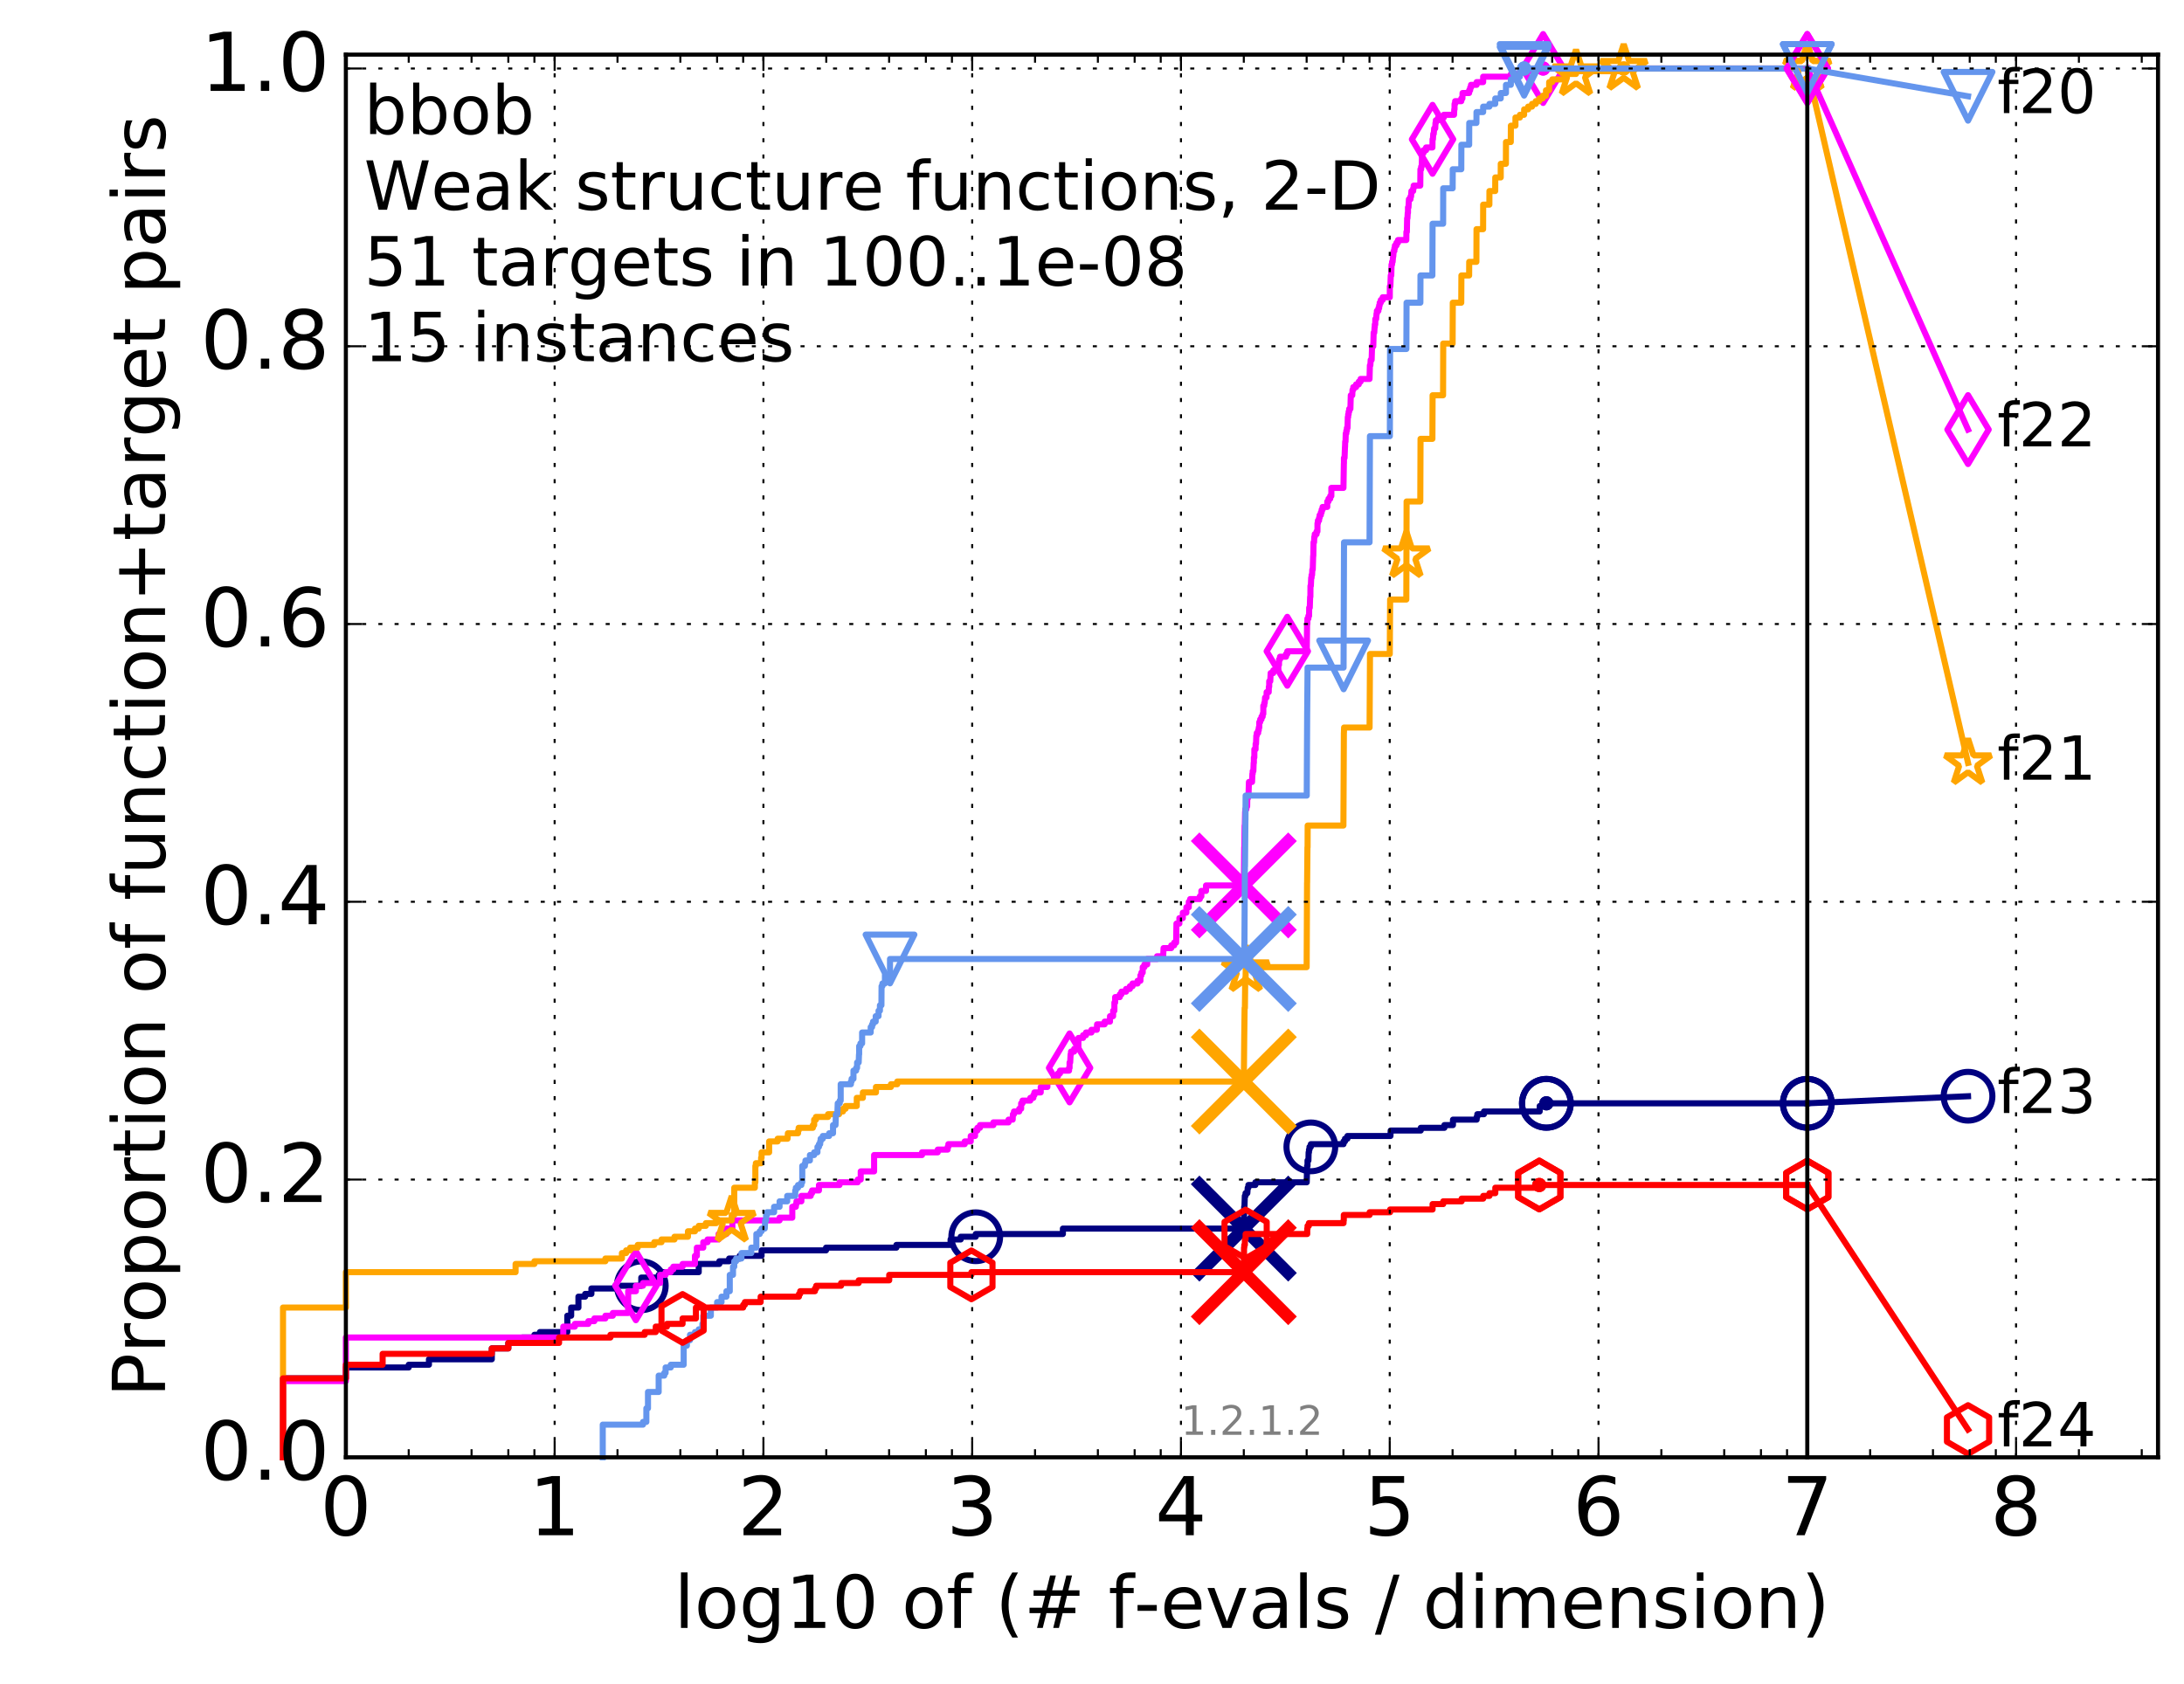<?xml version="1.0" encoding="utf-8" standalone="no"?>
<!DOCTYPE svg PUBLIC "-//W3C//DTD SVG 1.1//EN"
  "http://www.w3.org/Graphics/SVG/1.1/DTD/svg11.dtd">
<!-- Created with matplotlib (http://matplotlib.org/) -->
<svg height="415pt" version="1.1" viewBox="0 0 538 415" width="538pt" xmlns="http://www.w3.org/2000/svg" xmlns:xlink="http://www.w3.org/1999/xlink">
 <defs>
  <style type="text/css">
*{stroke-linecap:butt;stroke-linejoin:round;stroke-miterlimit:100000;}
  </style>
 </defs>
 <g id="figure_1">
  <g id="patch_1">
   <path d="M 0 415.456 
L 538.8 415.456 
L 538.8 0 
L 0 0 
z
" style="fill:#ffffff;"/>
  </g>
  <g id="axes_1">
   <g id="patch_2">
    <path d="M 85.2 359.056 
L 531.6 359.056 
L 531.6 13.456 
L 85.2 13.456 
z
" style="fill:#ffffff;"/>
   </g>
   <g id="line2d_1">
    <defs>
     <path d="M 0 1.5 
C 0.398 1.5 0.779 1.342 1.061 1.061 
C 1.342 0.779 1.5 0.398 1.5 0 
C 1.5 -0.398 1.342 -0.779 1.061 -1.061 
C 0.779 -1.342 0.398 -1.5 0 -1.5 
C -0.398 -1.5 -0.779 -1.342 -1.061 -1.061 
C -1.342 -0.779 -1.5 -0.398 -1.5 0 
C -1.5 0.398 -1.342 0.779 -1.061 1.061 
C -0.779 1.342 -0.398 1.5 0 1.5 
z
" id="mc2f38c7281" style="stroke:#000080;stroke-width:0.5;"/>
    </defs>
    <g>
     <use style="fill:#000080;stroke:#000080;stroke-width:0.5;" x="380.93" xlink:href="#mc2f38c7281" y="271.834"/>
     <use style="fill:#000080;stroke:#000080;stroke-width:0.5;" x="380.93" xlink:href="#mc2f38c7281" y="271.834"/>
    </g>
   </g>
   <g id="line2d_2">
    <path d="M 69.718 359.056 
L 69.718 339.599 
L 85.2 339.599 
L 85.2 336.915 
L 100.682 336.915 
L 100.682 336.244 
L 105.665 336.244 
L 105.665 334.903 
L 121.147 334.903 
L 121.147 332.219 
L 125.219 332.219 
L 125.219 330.877 
L 127.007 330.877 
L 127.007 330.206 
L 128.662 330.206 
L 128.662 329.535 
L 131.645 329.535 
L 131.645 328.864 
L 132.999 328.864 
L 132.999 328.193 
L 139.75 328.193 
L 139.75 324.168 
L 140.701 324.168 
L 140.701 322.155 
L 142.489 322.155 
L 142.489 319.471 
L 144.144 319.471 
L 144.144 318.8 
L 145.685 318.8 
L 145.685 317.458 
L 151.545 317.458 
L 151.545 316.787 
L 157.97 316.787 
L 157.97 314.774 
L 162.256 314.774 
L 162.256 314.104 
L 163.295 314.104 
L 163.295 313.433 
L 172.124 313.433 
L 172.124 311.42 
L 177.199 311.42 
L 177.199 310.749 
L 179.607 310.749 
L 179.607 310.078 
L 182.22 310.078 
L 182.22 309.407 
L 187.606 309.407 
L 187.606 308.065 
L 203.483 308.065 
L 203.483 307.394 
L 220.817 307.394 
L 220.817 306.723 
L 234.164 306.723 
L 234.164 305.381 
L 236.656 305.381 
L 236.656 304.71 
L 240.362 304.71 
L 240.362 304.039 
L 261.831 304.039 
L 261.831 302.698 
L 306.406 302.698 
L 306.49 297.33 
L 306.557 297.33 
L 306.645 294.646 
L 306.821 294.646 
L 306.821 293.975 
L 307.259 293.975 
L 307.359 292.634 
L 307.529 292.634 
L 307.529 291.963 
L 309.244 291.963 
L 309.244 291.292 
L 321.896 291.292 
L 321.989 287.266 
L 322.091 287.266 
L 322.091 285.924 
L 322.314 285.924 
L 322.365 283.911 
L 322.451 283.911 
L 322.451 283.24 
L 322.583 283.24 
L 322.583 282.569 
L 322.91 282.569 
L 322.91 281.899 
L 330.952 281.899 
L 330.952 281.228 
L 331.318 281.228 
L 331.318 280.557 
L 331.924 280.557 
L 331.924 279.886 
L 342.519 279.886 
L 342.574 278.544 
L 349.984 278.544 
L 349.984 277.873 
L 355.807 277.873 
L 355.807 277.202 
L 357.913 277.202 
L 357.923 275.86 
L 363.76 275.86 
L 363.76 275.189 
L 363.917 275.189 
L 363.917 274.518 
L 365.556 274.518 
L 365.556 273.847 
L 379.283 273.847 
L 379.283 272.505 
L 380.93 272.505 
L 380.93 271.834 
L 445.2 271.834 
L 445.2 271.834 
" style="fill:none;stroke:#000080;stroke-linecap:square;stroke-width:1.5;"/>
   </g>
   <g id="line2d_3">
    <defs>
     <path d="M 0 6 
C 1.591 6 3.117 5.368 4.243 4.243 
C 5.368 3.117 6 1.591 6 0 
C 6 -1.591 5.368 -3.117 4.243 -4.243 
C 3.117 -5.368 1.591 -6 0 -6 
C -1.591 -6 -3.117 -5.368 -4.243 -4.243 
C -5.368 -3.117 -6 -1.591 -6 0 
C -6 1.591 -5.368 3.117 -4.243 4.243 
C -3.117 5.368 -1.591 6 0 6 
z
" id="m1926b51143" style="stroke:#000080;stroke-width:1.5;"/>
    </defs>
    <g>
     <use style="fill:none;stroke:#000080;stroke-width:1.5;" x="157.97" xlink:href="#m1926b51143" y="316.787"/>
     <use style="fill:none;stroke:#000080;stroke-width:1.5;" x="240.362" xlink:href="#m1926b51143" y="304.71"/>
     <use style="fill:none;stroke:#000080;stroke-width:1.5;" x="322.91" xlink:href="#m1926b51143" y="282.569"/>
     <use style="fill:none;stroke:#000080;stroke-width:1.5;" x="380.93" xlink:href="#m1926b51143" y="271.834"/>
     <use style="fill:none;stroke:#000080;stroke-width:1.5;" x="380.93" xlink:href="#m1926b51143" y="271.834"/>
     <use style="fill:none;stroke:#000080;stroke-width:1.5;" x="445.2" xlink:href="#m1926b51143" y="271.834"/>
    </g>
   </g>
   <g id="line2d_4"/>
   <g id="line2d_5">
    <path clip-path="url(#p66fb9f5425)" d="M 306.396 302.698 
" style="fill:none;stroke:#000080;stroke-linecap:square;"/>
    <defs>
     <path d="M -12 12 
L 12 -12 
M -12 -12 
L 12 12 
" id="md5fa6dd622" style="stroke:#000080;stroke-width:3.0;"/>
    </defs>
    <g clip-path="url(#p66fb9f5425)">
     <use style="fill:#000080;stroke:#000080;stroke-width:3.0;" x="306.396" xlink:href="#md5fa6dd622" y="302.698"/>
    </g>
   </g>
   <g id="line2d_6">
    <defs>
     <path d="M 0 1.5 
C 0.398 1.5 0.779 1.342 1.061 1.061 
C 1.342 0.779 1.5 0.398 1.5 0 
C 1.5 -0.398 1.342 -0.779 1.061 -1.061 
C 0.779 -1.342 0.398 -1.5 0 -1.5 
C -0.398 -1.5 -0.779 -1.342 -1.061 -1.061 
C -1.342 -0.779 -1.5 -0.398 -1.5 0 
C -1.5 0.398 -1.342 0.779 -1.061 1.061 
C -0.779 1.342 -0.398 1.5 0 1.5 
z
" id="m4bee2130e0" style="stroke:#ff00ff;stroke-width:0.5;"/>
    </defs>
    <g>
     <use style="fill:#ff00ff;stroke:#ff00ff;stroke-width:0.5;" x="380.13" xlink:href="#m4bee2130e0" y="16.878"/>
     <use style="fill:#ff00ff;stroke:#ff00ff;stroke-width:0.5;" x="380.13" xlink:href="#m4bee2130e0" y="16.878"/>
    </g>
   </g>
   <g id="line2d_7">
    <path d="M 69.718 359.056 
L 69.718 340.27 
L 85.2 340.27 
L 85.2 329.535 
L 138.757 329.535 
L 138.757 326.851 
L 141.613 326.851 
L 141.613 326.18 
L 144.927 326.18 
L 144.927 325.509 
L 146.417 325.509 
L 146.417 324.839 
L 149.128 324.839 
L 149.128 324.168 
L 150.964 324.168 
L 150.964 323.497 
L 154.741 323.497 
L 154.741 318.129 
L 156.643 318.129 
L 156.643 316.787 
L 158.396 316.787 
L 158.396 316.116 
L 162.608 316.116 
L 162.608 314.104 
L 163.962 314.104 
L 163.962 313.433 
L 165.238 313.433 
L 165.238 312.762 
L 165.85 312.762 
L 165.85 312.091 
L 168.143 312.091 
L 168.143 311.42 
L 171.194 311.42 
L 171.194 309.407 
L 171.664 309.407 
L 171.664 307.394 
L 173.236 307.394 
L 173.236 306.052 
L 174.295 306.052 
L 174.295 305.381 
L 177.017 305.381 
L 177.017 304.039 
L 178.945 304.039 
L 178.945 302.698 
L 180.408 302.698 
L 180.408 300.685 
L 192.036 300.685 
L 192.036 300.014 
L 195.17 300.014 
L 195.17 297.33 
L 196.046 297.33 
L 196.046 296.659 
L 196.202 296.659 
L 196.202 295.988 
L 197.409 295.988 
L 197.409 294.646 
L 199.711 294.646 
L 199.711 293.975 
L 200.04 293.975 
L 200.04 293.304 
L 201.737 293.304 
L 201.737 291.963 
L 206.805 291.963 
L 206.805 291.292 
L 211.292 291.292 
L 211.292 290.621 
L 212.029 290.621 
L 212.029 288.608 
L 215.325 288.608 
L 215.325 284.582 
L 227.126 284.582 
L 227.126 283.911 
L 231.003 283.911 
L 231.003 283.24 
L 233.444 283.24 
L 233.444 282.569 
L 233.619 282.569 
L 233.619 281.899 
L 237.648 281.899 
L 237.648 281.228 
L 239.125 281.228 
L 239.125 279.886 
L 240.189 279.886 
L 240.189 278.544 
L 240.766 278.544 
L 240.766 277.873 
L 241.4 277.873 
L 241.4 277.202 
L 244.71 277.202 
L 244.71 276.531 
L 248.437 276.531 
L 248.437 275.86 
L 249.461 275.86 
L 249.518 274.518 
L 249.78 274.518 
L 249.78 273.847 
L 251.073 273.847 
L 251.073 273.176 
L 251.547 273.176 
L 251.547 271.834 
L 251.882 271.834 
L 251.882 271.164 
L 253.798 271.164 
L 253.798 270.493 
L 254.55 270.493 
L 254.55 269.822 
L 254.816 269.822 
L 254.816 269.151 
L 256.369 269.151 
L 256.369 267.809 
L 258.011 267.809 
L 258.016 266.467 
L 259.605 266.467 
L 259.677 265.125 
L 260.642 265.125 
L 260.642 264.454 
L 261.126 264.454 
L 261.126 263.783 
L 263.343 263.783 
L 263.343 263.112 
L 263.477 263.112 
L 263.477 261.77 
L 263.625 261.77 
L 263.731 259.758 
L 263.829 259.758 
L 263.829 259.087 
L 264.608 259.087 
L 264.608 258.416 
L 265.642 258.416 
L 265.659 255.732 
L 266.796 255.732 
L 266.796 255.061 
L 267.517 255.061 
L 267.517 254.39 
L 268.864 254.39 
L 268.864 253.719 
L 270.19 253.719 
L 270.25 252.377 
L 272.111 252.377 
L 272.111 251.706 
L 273.432 251.706 
L 273.432 250.364 
L 274.2 250.364 
L 274.2 249.023 
L 274.514 249.023 
L 274.516 247.01 
L 274.702 247.01 
L 274.702 245.668 
L 275.842 245.668 
L 275.842 244.997 
L 276.249 244.997 
L 276.249 244.326 
L 277.39 244.326 
L 277.39 243.655 
L 278.334 243.655 
L 278.334 242.984 
L 278.989 242.984 
L 278.989 242.313 
L 280.23 242.313 
L 280.23 241.642 
L 280.932 241.642 
L 280.932 240.3 
L 281.174 240.3 
L 281.174 239.629 
L 281.491 239.629 
L 281.491 238.288 
L 281.911 238.288 
L 281.911 237.617 
L 282.604 237.617 
L 282.604 236.275 
L 285.03 236.275 
L 285.03 235.604 
L 286.528 235.604 
L 286.627 233.591 
L 288.524 233.591 
L 288.524 232.92 
L 289.238 232.92 
L 289.238 232.249 
L 289.726 232.249 
L 289.803 227.553 
L 290.522 227.553 
L 290.522 226.211 
L 291.372 226.211 
L 291.372 224.869 
L 292.245 224.869 
L 292.245 223.527 
L 292.84 223.527 
L 292.84 222.185 
L 293.177 222.185 
L 293.177 221.514 
L 295.557 221.514 
L 295.557 220.843 
L 295.938 220.843 
L 295.938 219.501 
L 297.086 219.501 
L 297.086 218.159 
L 306.397 218.159 
L 306.499 208.766 
L 306.529 208.766 
L 306.601 203.399 
L 306.653 203.399 
L 306.721 200.044 
L 306.772 200.044 
L 306.772 199.373 
L 307.029 199.373 
L 307.029 198.702 
L 307.22 198.702 
L 307.247 196.689 
L 307.402 196.689 
L 307.402 196.018 
L 307.549 196.018 
L 307.659 192.664 
L 308.425 192.664 
L 308.511 190.651 
L 308.582 190.651 
L 308.582 189.98 
L 308.749 189.98 
L 308.82 187.967 
L 308.873 187.967 
L 308.873 186.625 
L 308.989 186.625 
L 308.997 184.613 
L 309.292 184.613 
L 309.305 183.271 
L 309.405 183.271 
L 309.48 181.258 
L 309.595 181.258 
L 309.595 180.587 
L 309.936 180.587 
L 309.936 179.916 
L 310.082 179.916 
L 310.082 179.245 
L 310.212 179.245 
L 310.212 177.903 
L 310.435 177.903 
L 310.435 177.232 
L 310.754 177.232 
L 310.754 176.561 
L 311.041 176.561 
L 311.041 175.89 
L 311.199 175.89 
L 311.2 173.878 
L 311.427 173.878 
L 311.427 173.207 
L 311.546 173.207 
L 311.63 171.865 
L 311.991 171.865 
L 312.017 170.523 
L 312.53 170.523 
L 312.568 169.181 
L 312.653 169.181 
L 312.653 167.839 
L 312.914 167.839 
L 313.01 165.826 
L 313.658 165.826 
L 313.658 165.155 
L 314.907 165.155 
L 314.907 163.813 
L 315.063 163.813 
L 315.088 162.472 
L 315.322 162.472 
L 315.322 161.801 
L 316.795 161.801 
L 316.795 161.13 
L 317.109 161.13 
L 317.109 160.459 
L 321.896 160.459 
L 321.981 153.749 
L 322.041 153.749 
L 322.066 152.408 
L 322.307 152.408 
L 322.307 151.737 
L 322.478 151.737 
L 322.5 149.724 
L 322.647 149.724 
L 322.736 147.04 
L 322.797 147.04 
L 322.815 144.356 
L 322.913 144.356 
L 322.997 142.343 
L 323.089 142.343 
L 323.089 141.673 
L 323.212 141.673 
L 323.273 140.331 
L 323.38 140.331 
L 323.48 136.976 
L 323.515 136.976 
L 323.57 133.621 
L 323.698 133.621 
L 323.755 132.279 
L 323.867 132.279 
L 323.867 131.608 
L 324.321 131.608 
L 324.321 130.938 
L 324.535 130.938 
L 324.545 128.925 
L 324.648 128.925 
L 324.648 128.254 
L 324.933 128.254 
L 324.933 127.583 
L 325.073 127.583 
L 325.073 126.912 
L 325.374 126.912 
L 325.374 126.241 
L 325.572 126.241 
L 325.572 125.57 
L 325.802 125.57 
L 325.802 124.899 
L 326.954 124.899 
L 326.954 123.557 
L 327.26 123.557 
L 327.26 122.886 
L 327.677 122.886 
L 327.677 122.215 
L 327.961 122.215 
L 327.961 120.203 
L 330.942 120.203 
L 331.043 114.164 
L 331.06 114.164 
L 331.06 112.822 
L 331.212 112.822 
L 331.315 110.138 
L 331.331 110.138 
L 331.371 108.797 
L 331.45 108.797 
L 331.508 106.784 
L 331.653 106.784 
L 331.653 106.113 
L 331.79 106.113 
L 331.79 105.442 
L 331.942 105.442 
L 332.015 102.758 
L 332.104 102.758 
L 332.104 102.087 
L 332.218 102.087 
L 332.218 101.416 
L 332.359 101.416 
L 332.359 100.745 
L 332.652 100.745 
L 332.747 97.391 
L 333.114 97.391 
L 333.171 96.049 
L 333.363 96.049 
L 333.363 95.378 
L 334.051 95.378 
L 334.051 94.707 
L 334.715 94.707 
L 334.715 94.036 
L 335.168 94.036 
L 335.168 93.365 
L 337.364 93.365 
L 337.454 90.01 
L 337.568 90.01 
L 337.653 88.668 
L 337.883 88.668 
L 337.99 85.314 
L 338.288 85.314 
L 338.38 81.959 
L 338.531 81.959 
L 338.614 80.617 
L 338.661 80.617 
L 338.661 79.946 
L 338.774 79.946 
L 338.787 78.604 
L 338.999 78.604 
L 339.095 77.263 
L 339.176 77.263 
L 339.176 76.592 
L 339.552 76.592 
L 339.552 75.921 
L 339.737 75.921 
L 339.737 75.25 
L 339.869 75.25 
L 339.869 74.579 
L 340.142 74.579 
L 340.142 73.908 
L 340.607 73.908 
L 340.607 73.237 
L 342.354 73.237 
L 342.374 70.553 
L 342.496 70.553 
L 342.594 67.869 
L 342.72 67.869 
L 342.783 65.186 
L 342.912 65.186 
L 342.912 64.515 
L 343.053 64.515 
L 343.16 63.173 
L 343.212 63.173 
L 343.305 61.831 
L 343.49 61.831 
L 343.49 61.16 
L 343.616 61.16 
L 343.616 60.489 
L 343.997 60.489 
L 343.997 59.818 
L 344.37 59.818 
L 344.37 59.147 
L 346.424 59.147 
L 346.45 57.134 
L 346.563 57.134 
L 346.631 53.78 
L 346.705 53.78 
L 346.778 52.438 
L 346.838 52.438 
L 346.838 51.096 
L 346.962 51.096 
L 347.067 49.083 
L 347.456 49.083 
L 347.456 48.412 
L 347.604 48.412 
L 347.684 47.07 
L 348.117 47.07 
L 348.117 46.399 
L 348.239 46.399 
L 348.239 45.728 
L 349.864 45.728 
L 349.905 41.703 
L 350.087 41.703 
L 350.087 41.032 
L 350.221 41.032 
L 350.318 37.677 
L 350.671 37.677 
L 350.671 37.006 
L 351.292 37.006 
L 351.292 36.335 
L 352.86 36.335 
L 352.888 34.323 
L 352.978 34.323 
L 353.059 32.981 
L 353.182 32.981 
L 353.287 31.639 
L 353.553 31.639 
L 353.609 30.297 
L 353.706 30.297 
L 353.706 29.626 
L 354.276 29.626 
L 354.276 28.955 
L 355.665 28.955 
L 355.665 28.284 
L 358.183 28.284 
L 358.239 26.942 
L 358.301 26.942 
L 358.311 25.6 
L 358.455 25.6 
L 358.455 24.929 
L 359.972 24.929 
L 359.972 24.258 
L 360.25 24.258 
L 360.279 22.917 
L 361.901 22.917 
L 361.901 22.246 
L 362.153 22.246 
L 362.153 21.575 
L 362.366 21.575 
L 362.366 20.904 
L 363.744 20.904 
L 363.744 20.233 
L 365.355 20.233 
L 365.355 18.891 
L 372.206 18.891 
L 372.206 18.22 
L 374.553 18.22 
L 374.553 17.549 
L 380.13 17.549 
L 380.13 16.878 
L 445.2 16.878 
L 445.2 16.878 
" style="fill:none;stroke:#ff00ff;stroke-linecap:square;stroke-width:1.5;"/>
   </g>
   <g id="line2d_8">
    <defs>
     <path d="M -0 8.485 
L 5.091 0 
L 0 -8.485 
L -5.091 -0 
z
" id="me699a097af" style="stroke:#ff00ff;stroke-linejoin:miter;stroke-width:1.5;"/>
    </defs>
    <g>
     <use style="fill:none;stroke:#ff00ff;stroke-linejoin:miter;stroke-width:1.5;" x="156.643" xlink:href="#me699a097af" y="316.787"/>
     <use style="fill:none;stroke:#ff00ff;stroke-linejoin:miter;stroke-width:1.5;" x="263.477" xlink:href="#me699a097af" y="263.112"/>
     <use style="fill:none;stroke:#ff00ff;stroke-linejoin:miter;stroke-width:1.5;" x="317.109" xlink:href="#me699a097af" y="160.459"/>
     <use style="fill:none;stroke:#ff00ff;stroke-linejoin:miter;stroke-width:1.5;" x="352.888" xlink:href="#me699a097af" y="34.323"/>
     <use style="fill:none;stroke:#ff00ff;stroke-linejoin:miter;stroke-width:1.5;" x="380.13" xlink:href="#me699a097af" y="16.878"/>
     <use style="fill:none;stroke:#ff00ff;stroke-linejoin:miter;stroke-width:1.5;" x="445.2" xlink:href="#me699a097af" y="16.878"/>
    </g>
   </g>
   <g id="line2d_9"/>
   <g id="line2d_10">
    <path clip-path="url(#p66fb9f5425)" d="M 306.396 218.159 
" style="fill:none;stroke:#ff00ff;stroke-linecap:square;"/>
    <defs>
     <path d="M -12 12 
L 12 -12 
M -12 -12 
L 12 12 
" id="mce694859d8" style="stroke:#ff00ff;stroke-width:3.0;"/>
    </defs>
    <g clip-path="url(#p66fb9f5425)">
     <use style="fill:#ff00ff;stroke:#ff00ff;stroke-width:3.0;" x="306.396" xlink:href="#mce694859d8" y="218.159"/>
    </g>
   </g>
   <g id="line2d_11">
    <defs>
     <path d="M 0 1.5 
C 0.398 1.5 0.779 1.342 1.061 1.061 
C 1.342 0.779 1.5 0.398 1.5 0 
C 1.5 -0.398 1.342 -0.779 1.061 -1.061 
C 0.779 -1.342 0.398 -1.5 0 -1.5 
C -0.398 -1.5 -0.779 -1.342 -1.061 -1.061 
C -1.342 -0.779 -1.5 -0.398 -1.5 0 
C -1.5 0.398 -1.342 0.779 -1.061 1.061 
C -0.779 1.342 -0.398 1.5 0 1.5 
z
" id="md0e1f16349" style="stroke:#ffa500;stroke-width:0.5;"/>
    </defs>
    <g>
     <use style="fill:#ffa500;stroke:#ffa500;stroke-width:0.5;" x="399.975" xlink:href="#md0e1f16349" y="16.878"/>
     <use style="fill:#ffa500;stroke:#ffa500;stroke-width:0.5;" x="399.975" xlink:href="#md0e1f16349" y="16.878"/>
    </g>
   </g>
   <g id="line2d_12">
    <path d="M 69.718 359.056 
L 69.718 322.155 
L 85.2 322.155 
L 85.2 313.433 
L 127.007 313.433 
L 127.007 311.42 
L 131.645 311.42 
L 131.645 310.749 
L 149.128 310.749 
L 149.128 310.078 
L 153.2 310.078 
L 153.2 308.736 
L 154.239 308.736 
L 154.239 308.065 
L 155.232 308.065 
L 155.232 307.394 
L 157.094 307.394 
L 157.094 306.723 
L 161.166 306.723 
L 161.166 306.052 
L 162.954 306.052 
L 162.954 305.381 
L 166.15 305.381 
L 166.15 304.71 
L 169.465 304.71 
L 169.465 303.369 
L 171.194 303.369 
L 171.194 302.698 
L 172.124 302.698 
L 172.124 302.027 
L 173.877 302.027 
L 173.877 301.356 
L 176.461 301.356 
L 176.461 300.685 
L 180.25 300.685 
L 180.25 299.343 
L 180.875 299.343 
L 180.875 292.634 
L 185.951 292.634 
L 185.951 291.292 
L 186.073 291.292 
L 186.073 287.266 
L 186.195 287.266 
L 186.195 286.595 
L 187.492 286.595 
L 187.492 285.253 
L 187.606 285.253 
L 187.606 283.911 
L 189.464 283.911 
L 189.464 281.228 
L 191.564 281.228 
L 191.564 280.557 
L 194.003 280.557 
L 194.088 279.215 
L 196.586 279.215 
L 196.586 278.544 
L 196.738 278.544 
L 196.738 277.873 
L 200.235 277.873 
L 200.235 277.202 
L 200.556 277.202 
L 200.556 275.86 
L 200.999 275.86 
L 200.999 275.189 
L 203.981 275.189 
L 203.981 274.518 
L 206.709 274.518 
L 206.709 273.847 
L 207.657 273.847 
L 207.657 273.176 
L 208.298 273.176 
L 208.298 272.505 
L 211.054 272.505 
L 211.054 270.493 
L 212.558 270.493 
L 212.558 269.151 
L 215.781 269.151 
L 215.781 267.809 
L 219.463 267.809 
L 219.463 267.138 
L 221.022 267.138 
L 221.022 266.467 
L 306.397 266.467 
L 306.506 255.061 
L 306.508 255.061 
L 306.595 248.352 
L 306.663 248.352 
L 306.749 240.971 
L 306.834 240.971 
L 306.882 238.288 
L 321.878 238.288 
L 321.979 217.488 
L 321.992 217.488 
L 322.07 208.766 
L 322.105 208.766 
L 322.128 203.399 
L 330.934 203.399 
L 331.045 180.587 
L 331.053 180.587 
L 331.101 179.245 
L 337.378 179.245 
L 337.482 161.13 
L 342.351 161.13 
L 342.444 147.711 
L 346.429 147.711 
L 346.499 123.557 
L 349.87 123.557 
L 349.93 108.126 
L 352.855 108.126 
L 352.902 97.391 
L 355.481 97.391 
L 355.522 84.643 
L 357.833 84.643 
L 357.874 74.579 
L 359.961 74.579 
L 359.999 67.869 
L 361.902 67.869 
L 361.923 64.515 
L 363.691 64.515 
L 363.722 56.463 
L 365.346 56.463 
L 365.361 50.425 
L 366.888 50.425 
L 366.904 47.07 
L 368.326 47.07 
L 368.342 43.716 
L 369.684 43.716 
L 369.693 40.361 
L 370.958 40.361 
L 370.981 34.993 
L 372.161 34.993 
L 372.185 30.968 
L 373.311 30.968 
L 373.312 28.955 
L 374.409 28.955 
L 374.409 28.284 
L 375.441 28.284 
L 375.456 26.942 
L 376.433 26.942 
L 376.433 26.271 
L 377.393 26.271 
L 377.393 25.6 
L 378.31 25.6 
L 378.31 24.929 
L 379.174 24.929 
L 379.174 24.258 
L 380.021 24.258 
L 380.021 23.588 
L 380.829 23.588 
L 380.831 22.246 
L 381.61 22.246 
L 381.615 20.233 
L 382.373 20.233 
L 382.373 19.562 
L 385.809 19.562 
L 385.814 18.22 
L 388.228 18.22 
L 388.228 17.549 
L 399.975 17.549 
L 399.975 16.878 
L 445.2 16.878 
L 445.2 16.878 
" style="fill:none;stroke:#ffa500;stroke-linecap:square;stroke-width:1.5;"/>
   </g>
   <g id="line2d_13">
    <defs>
     <path d="M 0 -6 
L -1.347 -1.854 
L -5.706 -1.854 
L -2.18 0.708 
L -3.527 4.854 
L -0 2.292 
L 3.527 4.854 
L 2.18 0.708 
L 5.706 -1.854 
L 1.347 -1.854 
z
" id="me3b3d25648" style="stroke:#ffa500;stroke-linejoin:bevel;stroke-width:1.5;"/>
    </defs>
    <g>
     <use style="fill:none;stroke:#ffa500;stroke-linejoin:bevel;stroke-width:1.5;" x="180.25" xlink:href="#me3b3d25648" y="300.685"/>
     <use style="fill:none;stroke:#ffa500;stroke-linejoin:bevel;stroke-width:1.5;" x="306.882" xlink:href="#me3b3d25648" y="238.958"/>
     <use style="fill:none;stroke:#ffa500;stroke-linejoin:bevel;stroke-width:1.5;" x="346.44" xlink:href="#me3b3d25648" y="136.976"/>
     <use style="fill:none;stroke:#ffa500;stroke-linejoin:bevel;stroke-width:1.5;" x="388.228" xlink:href="#me3b3d25648" y="18.22"/>
     <use style="fill:none;stroke:#ffa500;stroke-linejoin:bevel;stroke-width:1.5;" x="399.975" xlink:href="#me3b3d25648" y="16.878"/>
     <use style="fill:none;stroke:#ffa500;stroke-linejoin:bevel;stroke-width:1.5;" x="445.2" xlink:href="#me3b3d25648" y="16.878"/>
    </g>
   </g>
   <g id="line2d_14"/>
   <g id="line2d_15">
    <path clip-path="url(#p66fb9f5425)" d="M 306.396 266.467 
" style="fill:none;stroke:#ffa500;stroke-linecap:square;"/>
    <defs>
     <path d="M -12 12 
L 12 -12 
M -12 -12 
L 12 12 
" id="ma7937185f6" style="stroke:#ffa500;stroke-width:3.0;"/>
    </defs>
    <g clip-path="url(#p66fb9f5425)">
     <use style="fill:#ffa500;stroke:#ffa500;stroke-width:3.0;" x="306.396" xlink:href="#ma7937185f6" y="266.467"/>
    </g>
   </g>
   <g id="line2d_16">
    <defs>
     <path d="M 0 1.5 
C 0.398 1.5 0.779 1.342 1.061 1.061 
C 1.342 0.779 1.5 0.398 1.5 0 
C 1.5 -0.398 1.342 -0.779 1.061 -1.061 
C 0.779 -1.342 0.398 -1.5 0 -1.5 
C -0.398 -1.5 -0.779 -1.342 -1.061 -1.061 
C -1.342 -0.779 -1.5 -0.398 -1.5 0 
C -1.5 0.398 -1.342 0.779 -1.061 1.061 
C -0.779 1.342 -0.398 1.5 0 1.5 
z
" id="mdaf73176dd" style="stroke:#6495ed;stroke-width:0.5;"/>
    </defs>
    <g>
     <use style="fill:#6495ed;stroke:#6495ed;stroke-width:0.5;" x="375.446" xlink:href="#mdaf73176dd" y="16.878"/>
     <use style="fill:#6495ed;stroke:#6495ed;stroke-width:0.5;" x="375.446" xlink:href="#mdaf73176dd" y="16.878"/>
    </g>
   </g>
   <g id="line2d_17">
    <path d="M 148.48 359.056 
L 148.48 351.005 
L 158.396 351.005 
L 158.396 350.334 
L 159.223 350.334 
L 159.223 346.979 
L 159.625 346.979 
L 159.625 342.954 
L 162.256 342.954 
L 162.256 338.928 
L 163.631 338.928 
L 163.631 338.257 
L 163.962 338.257 
L 163.962 336.915 
L 165.238 336.915 
L 165.238 336.244 
L 168.414 336.244 
L 168.414 331.548 
L 169.207 331.548 
L 169.207 330.206 
L 169.973 330.206 
L 169.973 328.864 
L 171.194 328.864 
L 171.194 328.193 
L 172.124 328.193 
L 172.124 327.522 
L 173.018 327.522 
L 173.018 326.18 
L 173.236 326.18 
L 173.236 324.168 
L 175.107 324.168 
L 175.107 322.155 
L 176.648 322.155 
L 176.648 320.813 
L 177.738 320.813 
L 177.738 319.471 
L 178.945 319.471 
L 178.945 318.129 
L 179.769 318.129 
L 179.769 314.104 
L 180.564 314.104 
L 180.564 312.091 
L 180.875 312.091 
L 180.875 310.749 
L 181.332 310.749 
L 181.332 310.078 
L 182.65 310.078 
L 182.65 308.736 
L 185.075 308.736 
L 185.075 307.394 
L 186.316 307.394 
L 186.316 304.039 
L 187.145 304.039 
L 187.145 303.369 
L 187.606 303.369 
L 187.606 302.698 
L 188.39 302.698 
L 188.499 300.685 
L 188.717 300.685 
L 188.717 299.343 
L 188.933 299.343 
L 188.933 298.672 
L 190.688 298.672 
L 190.688 297.33 
L 192.036 297.33 
L 192.036 295.988 
L 193.917 295.988 
L 193.917 294.646 
L 195.889 294.646 
L 195.889 293.304 
L 196.046 293.304 
L 196.046 292.634 
L 196.586 292.634 
L 196.586 291.963 
L 197.409 291.963 
L 197.409 291.292 
L 197.628 291.292 
L 197.628 287.266 
L 198.274 287.266 
L 198.274 286.595 
L 198.415 286.595 
L 198.415 285.924 
L 199.511 285.924 
L 199.511 284.582 
L 200.556 284.582 
L 200.556 283.911 
L 201.371 283.911 
L 201.371 282.569 
L 201.737 282.569 
L 201.737 281.899 
L 202.038 281.899 
L 202.038 281.228 
L 202.157 281.228 
L 202.157 280.557 
L 202.685 280.557 
L 202.685 279.886 
L 204.253 279.886 
L 204.253 279.215 
L 205.206 279.215 
L 205.206 277.202 
L 205.819 277.202 
L 205.92 274.518 
L 206.268 274.518 
L 206.367 271.834 
L 206.854 271.834 
L 206.854 271.164 
L 207.093 271.164 
L 207.093 267.138 
L 209.612 267.138 
L 209.612 266.467 
L 209.782 266.467 
L 209.782 265.796 
L 210.242 265.796 
L 210.242 263.783 
L 210.894 263.783 
L 210.894 263.112 
L 211.133 263.112 
L 211.133 261.77 
L 211.527 261.77 
L 211.605 259.758 
L 211.644 259.758 
L 211.644 257.745 
L 211.953 257.745 
L 211.953 257.074 
L 212.37 257.074 
L 212.37 254.39 
L 214.485 254.39 
L 214.485 253.048 
L 214.825 253.048 
L 214.825 252.377 
L 215.059 252.377 
L 215.059 251.706 
L 215.716 251.706 
L 215.716 250.364 
L 216.417 250.364 
L 216.417 249.023 
L 216.76 249.023 
L 216.76 247.681 
L 217.128 247.681 
L 217.158 242.984 
L 217.369 242.984 
L 217.369 242.313 
L 217.992 242.313 
L 217.992 240.3 
L 219.242 240.3 
L 219.242 236.275 
L 306.443 236.275 
L 306.547 232.249 
L 306.554 232.249 
L 306.657 213.463 
L 306.685 213.463 
L 306.79 202.057 
L 306.803 202.057 
L 306.843 196.018 
L 321.901 196.018 
L 322.008 175.219 
L 322.013 175.219 
L 322.102 164.484 
L 330.971 164.484 
L 331.076 134.963 
L 331.084 134.963 
L 331.084 133.621 
L 337.371 133.621 
L 337.468 107.455 
L 342.375 107.455 
L 342.43 85.985 
L 346.442 85.985 
L 346.487 74.579 
L 349.89 74.579 
L 349.918 67.869 
L 352.849 67.869 
L 352.897 55.122 
L 355.495 55.122 
L 355.516 46.399 
L 357.843 46.399 
L 357.865 41.703 
L 359.969 41.703 
L 359.995 35.664 
L 361.91 35.664 
L 361.931 30.297 
L 363.697 30.297 
L 363.716 27.613 
L 365.354 27.613 
L 365.356 26.271 
L 366.897 26.271 
L 366.897 25.6 
L 368.334 25.6 
L 368.338 24.258 
L 369.687 24.258 
L 369.703 22.917 
L 370.971 22.917 
L 370.976 20.904 
L 372.175 20.904 
L 372.182 19.562 
L 373.323 19.562 
L 373.323 18.891 
L 374.408 18.891 
L 374.414 17.549 
L 375.446 17.549 
L 375.446 16.878 
L 445.2 16.878 
L 445.2 16.878 
" style="fill:none;stroke:#6495ed;stroke-linecap:square;stroke-width:1.5;"/>
   </g>
   <g id="line2d_18">
    <defs>
     <path d="M -0 6 
L 6 -6 
L -6 -6 
z
" id="m3fab3bfb08" style="stroke:#6495ed;stroke-linejoin:miter;stroke-width:1.5;"/>
    </defs>
    <g>
     <use style="fill:none;stroke:#6495ed;stroke-linejoin:miter;stroke-width:1.5;" x="219.242" xlink:href="#m3fab3bfb08" y="236.275"/>
     <use style="fill:none;stroke:#6495ed;stroke-linejoin:miter;stroke-width:1.5;" x="330.988" xlink:href="#m3fab3bfb08" y="163.813"/>
     <use style="fill:none;stroke:#6495ed;stroke-linejoin:miter;stroke-width:1.5;" x="375.446" xlink:href="#m3fab3bfb08" y="17.549"/>
     <use style="fill:none;stroke:#6495ed;stroke-linejoin:miter;stroke-width:1.5;" x="375.446" xlink:href="#m3fab3bfb08" y="16.878"/>
     <use style="fill:none;stroke:#6495ed;stroke-linejoin:miter;stroke-width:1.5;" x="445.2" xlink:href="#m3fab3bfb08" y="16.878"/>
    </g>
   </g>
   <g id="line2d_19"/>
   <g id="line2d_20">
    <path clip-path="url(#p66fb9f5425)" d="M 306.396 236.275 
" style="fill:none;stroke:#6495ed;stroke-linecap:square;"/>
    <defs>
     <path d="M -12 12 
L 12 -12 
M -12 -12 
L 12 12 
" id="ma80566d580" style="stroke:#6495ed;stroke-width:3.0;"/>
    </defs>
    <g clip-path="url(#p66fb9f5425)">
     <use style="fill:#6495ed;stroke:#6495ed;stroke-width:3.0;" x="306.396" xlink:href="#ma80566d580" y="236.275"/>
    </g>
   </g>
   <g id="line2d_21">
    <defs>
     <path d="M 0 1.5 
C 0.398 1.5 0.779 1.342 1.061 1.061 
C 1.342 0.779 1.5 0.398 1.5 0 
C 1.5 -0.398 1.342 -0.779 1.061 -1.061 
C 0.779 -1.342 0.398 -1.5 0 -1.5 
C -0.398 -1.5 -0.779 -1.342 -1.061 -1.061 
C -1.342 -0.779 -1.5 -0.398 -1.5 0 
C -1.5 0.398 -1.342 0.779 -1.061 1.061 
C -0.779 1.342 -0.398 1.5 0 1.5 
z
" id="m775ed12147" style="stroke:#ff0000;stroke-width:0.5;"/>
    </defs>
    <g>
     <use style="fill:#ff0000;stroke:#ff0000;stroke-width:0.5;" x="379.184" xlink:href="#m775ed12147" y="291.963"/>
     <use style="fill:#ff0000;stroke:#ff0000;stroke-width:0.5;" x="379.184" xlink:href="#m775ed12147" y="291.963"/>
    </g>
   </g>
   <g id="line2d_22">
    <path d="M 69.718 359.056 
L 69.718 339.599 
L 85.2 339.599 
L 85.2 336.244 
L 94.256 336.244 
L 94.256 333.561 
L 121.147 333.561 
L 121.147 332.219 
L 125.219 332.219 
L 125.219 330.877 
L 137.718 330.877 
L 137.718 329.535 
L 150.369 329.535 
L 150.369 328.864 
L 158.813 328.864 
L 158.813 328.193 
L 161.535 328.193 
L 161.535 326.851 
L 164.288 326.851 
L 164.288 326.18 
L 168.143 326.18 
L 168.143 324.839 
L 171.43 324.839 
L 171.43 322.155 
L 183.073 322.155 
L 183.073 321.484 
L 183.488 321.484 
L 183.488 320.813 
L 187.377 320.813 
L 187.377 319.471 
L 196.813 319.471 
L 196.813 318.8 
L 197.113 318.8 
L 197.113 318.129 
L 200.747 318.129 
L 200.747 317.458 
L 201.061 317.458 
L 201.061 316.787 
L 207.188 316.787 
L 207.188 316.116 
L 211.527 316.116 
L 211.527 315.445 
L 219.048 315.445 
L 219.048 314.104 
L 239.295 314.104 
L 239.295 313.433 
L 306.398 313.433 
L 306.398 312.762 
L 306.403 312.762 
L 306.403 312.091 
L 306.427 312.091 
L 306.427 310.749 
L 306.43 310.749 
L 306.43 310.078 
L 306.442 310.078 
L 306.442 309.407 
L 306.448 309.407 
L 306.448 307.394 
L 306.512 307.394 
L 306.512 306.723 
L 306.658 306.723 
L 306.658 305.381 
L 306.839 305.381 
L 306.839 304.039 
L 322.018 304.039 
L 322.018 302.698 
L 322.1 302.698 
L 322.1 302.027 
L 322.425 302.027 
L 322.425 301.356 
L 330.964 301.356 
L 330.964 300.685 
L 331.027 300.685 
L 331.027 299.343 
L 337.387 299.343 
L 337.387 298.672 
L 342.433 298.672 
L 342.433 298.001 
L 352.897 298.001 
L 352.897 296.659 
L 355.521 296.659 
L 355.521 295.988 
L 360.054 295.988 
L 360.054 295.317 
L 365.372 295.317 
L 365.372 294.646 
L 366.911 294.646 
L 366.911 293.975 
L 368.35 293.975 
L 368.35 292.634 
L 379.184 292.634 
L 379.184 291.963 
L 445.2 291.963 
" style="fill:none;stroke:#ff0000;stroke-linecap:square;stroke-width:1.5;"/>
   </g>
   <g id="line2d_23">
    <defs>
     <path d="M 0 -6 
L -5.196 -3 
L -5.196 3 
L -0 6 
L 5.196 3 
L 5.196 -3 
z
" id="md32bdef294" style="stroke:#ff0000;stroke-linejoin:miter;stroke-width:1.5;"/>
    </defs>
    <g>
     <use style="fill:none;stroke:#ff0000;stroke-linejoin:miter;stroke-width:1.5;" x="168.143" xlink:href="#md32bdef294" y="324.839"/>
     <use style="fill:none;stroke:#ff0000;stroke-linejoin:miter;stroke-width:1.5;" x="239.295" xlink:href="#md32bdef294" y="314.104"/>
     <use style="fill:none;stroke:#ff0000;stroke-linejoin:miter;stroke-width:1.5;" x="306.839" xlink:href="#md32bdef294" y="304.039"/>
     <use style="fill:none;stroke:#ff0000;stroke-linejoin:miter;stroke-width:1.5;" x="379.184" xlink:href="#md32bdef294" y="291.963"/>
     <use style="fill:none;stroke:#ff0000;stroke-linejoin:miter;stroke-width:1.5;" x="379.184" xlink:href="#md32bdef294" y="291.963"/>
     <use style="fill:none;stroke:#ff0000;stroke-linejoin:miter;stroke-width:1.5;" x="445.2" xlink:href="#md32bdef294" y="291.963"/>
    </g>
   </g>
   <g id="line2d_24"/>
   <g id="line2d_25">
    <path clip-path="url(#p66fb9f5425)" d="M 306.396 313.433 
" style="fill:none;stroke:#ff0000;stroke-linecap:square;"/>
    <defs>
     <path d="M -12 12 
L 12 -12 
M -12 -12 
L 12 12 
" id="mdde62af5d6" style="stroke:#ff0000;stroke-width:3.0;"/>
    </defs>
    <g clip-path="url(#p66fb9f5425)">
     <use style="fill:#ff0000;stroke:#ff0000;stroke-width:3.0;" x="306.396" xlink:href="#mdde62af5d6" y="313.433"/>
    </g>
   </g>
   <g id="line2d_26">
    <path d="M 445.2 291.963 
L 484.8 352.213 
" style="fill:none;stroke:#ff0000;stroke-linecap:square;stroke-width:1.5;"/>
    <g>
     <use style="fill:none;stroke:#ff0000;stroke-linejoin:miter;stroke-width:1.5;" x="445.2" xlink:href="#md32bdef294" y="291.963"/>
     <use style="fill:none;stroke:#ff0000;stroke-linejoin:miter;stroke-width:1.5;" x="484.8" xlink:href="#md32bdef294" y="352.213"/>
    </g>
   </g>
   <g id="line2d_27">
    <path d="M 445.2 271.834 
L 484.8 270.09 
" style="fill:none;stroke:#000080;stroke-linecap:square;stroke-width:1.5;"/>
    <g>
     <use style="fill:none;stroke:#000080;stroke-width:1.5;" x="445.2" xlink:href="#m1926b51143" y="271.834"/>
     <use style="fill:none;stroke:#000080;stroke-width:1.5;" x="484.8" xlink:href="#m1926b51143" y="270.09"/>
    </g>
   </g>
   <g id="line2d_28">
    <path d="M 445.2 16.878 
L 484.8 187.967 
" style="fill:none;stroke:#ffa500;stroke-linecap:square;stroke-width:1.5;"/>
    <g>
     <use style="fill:none;stroke:#ffa500;stroke-linejoin:bevel;stroke-width:1.5;" x="445.2" xlink:href="#me3b3d25648" y="16.878"/>
     <use style="fill:none;stroke:#ffa500;stroke-linejoin:bevel;stroke-width:1.5;" x="484.8" xlink:href="#me3b3d25648" y="187.967"/>
    </g>
   </g>
   <g id="line2d_29">
    <path d="M 445.2 16.878 
L 484.8 105.844 
" style="fill:none;stroke:#ff00ff;stroke-linecap:square;stroke-width:1.5;"/>
    <g>
     <use style="fill:none;stroke:#ff00ff;stroke-linejoin:miter;stroke-width:1.5;" x="445.2" xlink:href="#me699a097af" y="16.878"/>
     <use style="fill:none;stroke:#ff00ff;stroke-linejoin:miter;stroke-width:1.5;" x="484.8" xlink:href="#me699a097af" y="105.844"/>
    </g>
   </g>
   <g id="line2d_30">
    <path d="M 445.2 16.878 
L 484.8 23.722 
" style="fill:none;stroke:#6495ed;stroke-linecap:square;stroke-width:1.5;"/>
    <g>
     <use style="fill:none;stroke:#6495ed;stroke-linejoin:miter;stroke-width:1.5;" x="445.2" xlink:href="#m3fab3bfb08" y="16.878"/>
     <use style="fill:none;stroke:#6495ed;stroke-linejoin:miter;stroke-width:1.5;" x="484.8" xlink:href="#m3fab3bfb08" y="23.722"/>
    </g>
   </g>
   <g id="line2d_31">
    <path d="M 445.2 359.056 
L 445.2 16.878 
" style="fill:none;stroke:#000000;stroke-linecap:square;"/>
   </g>
   <g id="patch_3">
    <path d="M 85.2 13.456 
L 531.6 13.456 
" style="fill:none;stroke:#000000;stroke-linecap:square;stroke-linejoin:miter;"/>
   </g>
   <g id="patch_4">
    <path d="M 531.6 359.056 
L 531.6 13.456 
" style="fill:none;stroke:#000000;stroke-linecap:square;stroke-linejoin:miter;"/>
   </g>
   <g id="patch_5">
    <path d="M 85.2 359.056 
L 531.6 359.056 
" style="fill:none;stroke:#000000;stroke-linecap:square;stroke-linejoin:miter;"/>
   </g>
   <g id="patch_6">
    <path d="M 85.2 359.056 
L 85.2 13.456 
" style="fill:none;stroke:#000000;stroke-linecap:square;stroke-linejoin:miter;"/>
   </g>
   <g id="matplotlib.axis_1">
    <g id="xtick_1">
     <g id="line2d_32">
      <path clip-path="url(#p66fb9f5425)" d="M 85.2 359.056 
L 85.2 13.456 
" style="fill:none;stroke:#000000;stroke-dasharray:1,3;stroke-dashoffset:0.0;stroke-width:0.5;"/>
     </g>
     <g id="line2d_33">
      <defs>
       <path d="M 0 0 
L 0 -4 
" id="m9e08df90cb" style="stroke:#000000;stroke-width:0.5;"/>
      </defs>
      <g>
       <use style="stroke:#000000;stroke-width:0.5;" x="85.2" xlink:href="#m9e08df90cb" y="359.056"/>
      </g>
     </g>
     <g id="line2d_34">
      <defs>
       <path d="M 0 0 
L 0 4 
" id="m6457ace34d" style="stroke:#000000;stroke-width:0.5;"/>
      </defs>
      <g>
       <use style="stroke:#000000;stroke-width:0.5;" x="85.2" xlink:href="#m6457ace34d" y="13.456"/>
      </g>
     </g>
     <g id="text_1">
      <!-- 0 -->
      <defs>
       <path d="M 31.781 66.406 
Q 24.172 66.406 20.328 58.906 
Q 16.5 51.422 16.5 36.375 
Q 16.5 21.391 20.328 13.891 
Q 24.172 6.391 31.781 6.391 
Q 39.453 6.391 43.281 13.891 
Q 47.125 21.391 47.125 36.375 
Q 47.125 51.422 43.281 58.906 
Q 39.453 66.406 31.781 66.406 
M 31.781 74.219 
Q 44.047 74.219 50.516 64.516 
Q 56.984 54.828 56.984 36.375 
Q 56.984 17.969 50.516 8.266 
Q 44.047 -1.422 31.781 -1.422 
Q 19.531 -1.422 13.062 8.266 
Q 6.594 17.969 6.594 36.375 
Q 6.594 54.828 13.062 64.516 
Q 19.531 74.219 31.781 74.219 
" id="BitstreamVeraSans-Roman-30"/>
      </defs>
      <g transform="translate(78.838 378.253)scale(0.2 -0.2)">
       <use xlink:href="#BitstreamVeraSans-Roman-30"/>
      </g>
     </g>
    </g>
    <g id="xtick_2">
     <g id="line2d_35">
      <path clip-path="url(#p66fb9f5425)" d="M 136.629 359.056 
L 136.629 13.456 
" style="fill:none;stroke:#000000;stroke-dasharray:1,3;stroke-dashoffset:0.0;stroke-width:0.5;"/>
     </g>
     <g id="line2d_36">
      <g>
       <use style="stroke:#000000;stroke-width:0.5;" x="136.629" xlink:href="#m9e08df90cb" y="359.056"/>
      </g>
     </g>
     <g id="line2d_37">
      <g>
       <use style="stroke:#000000;stroke-width:0.5;" x="136.629" xlink:href="#m6457ace34d" y="13.456"/>
      </g>
     </g>
     <g id="text_2">
      <!-- 1 -->
      <defs>
       <path d="M 12.406 8.297 
L 28.516 8.297 
L 28.516 63.922 
L 10.984 60.406 
L 10.984 69.391 
L 28.422 72.906 
L 38.281 72.906 
L 38.281 8.297 
L 54.391 8.297 
L 54.391 0 
L 12.406 0 
z
" id="BitstreamVeraSans-Roman-31"/>
      </defs>
      <g transform="translate(130.266 378.253)scale(0.2 -0.2)">
       <use xlink:href="#BitstreamVeraSans-Roman-31"/>
      </g>
     </g>
    </g>
    <g id="xtick_3">
     <g id="line2d_38">
      <path clip-path="url(#p66fb9f5425)" d="M 188.057 359.056 
L 188.057 13.456 
" style="fill:none;stroke:#000000;stroke-dasharray:1,3;stroke-dashoffset:0.0;stroke-width:0.5;"/>
     </g>
     <g id="line2d_39">
      <g>
       <use style="stroke:#000000;stroke-width:0.5;" x="188.057" xlink:href="#m9e08df90cb" y="359.056"/>
      </g>
     </g>
     <g id="line2d_40">
      <g>
       <use style="stroke:#000000;stroke-width:0.5;" x="188.057" xlink:href="#m6457ace34d" y="13.456"/>
      </g>
     </g>
     <g id="text_3">
      <!-- 2 -->
      <defs>
       <path d="M 19.188 8.297 
L 53.609 8.297 
L 53.609 0 
L 7.328 0 
L 7.328 8.297 
Q 12.938 14.109 22.625 23.891 
Q 32.328 33.688 34.812 36.531 
Q 39.547 41.844 41.422 45.531 
Q 43.312 49.219 43.312 52.781 
Q 43.312 58.594 39.234 62.25 
Q 35.156 65.922 28.609 65.922 
Q 23.969 65.922 18.812 64.312 
Q 13.672 62.703 7.812 59.422 
L 7.812 69.391 
Q 13.766 71.781 18.938 73 
Q 24.125 74.219 28.422 74.219 
Q 39.75 74.219 46.484 68.547 
Q 53.219 62.891 53.219 53.422 
Q 53.219 48.922 51.531 44.891 
Q 49.859 40.875 45.406 35.406 
Q 44.188 33.984 37.641 27.219 
Q 31.109 20.453 19.188 8.297 
" id="BitstreamVeraSans-Roman-32"/>
      </defs>
      <g transform="translate(181.695 378.253)scale(0.2 -0.2)">
       <use xlink:href="#BitstreamVeraSans-Roman-32"/>
      </g>
     </g>
    </g>
    <g id="xtick_4">
     <g id="line2d_41">
      <path clip-path="url(#p66fb9f5425)" d="M 239.486 359.056 
L 239.486 13.456 
" style="fill:none;stroke:#000000;stroke-dasharray:1,3;stroke-dashoffset:0.0;stroke-width:0.5;"/>
     </g>
     <g id="line2d_42">
      <g>
       <use style="stroke:#000000;stroke-width:0.5;" x="239.486" xlink:href="#m9e08df90cb" y="359.056"/>
      </g>
     </g>
     <g id="line2d_43">
      <g>
       <use style="stroke:#000000;stroke-width:0.5;" x="239.486" xlink:href="#m6457ace34d" y="13.456"/>
      </g>
     </g>
     <g id="text_4">
      <!-- 3 -->
      <defs>
       <path d="M 40.578 39.312 
Q 47.656 37.797 51.625 33 
Q 55.609 28.219 55.609 21.188 
Q 55.609 10.406 48.188 4.484 
Q 40.766 -1.422 27.094 -1.422 
Q 22.516 -1.422 17.656 -0.516 
Q 12.797 0.391 7.625 2.203 
L 7.625 11.719 
Q 11.719 9.328 16.594 8.109 
Q 21.484 6.891 26.812 6.891 
Q 36.078 6.891 40.938 10.547 
Q 45.797 14.203 45.797 21.188 
Q 45.797 27.641 41.281 31.266 
Q 36.766 34.906 28.719 34.906 
L 20.219 34.906 
L 20.219 43.016 
L 29.109 43.016 
Q 36.375 43.016 40.234 45.922 
Q 44.094 48.828 44.094 54.297 
Q 44.094 59.906 40.109 62.906 
Q 36.141 65.922 28.719 65.922 
Q 24.656 65.922 20.016 65.031 
Q 15.375 64.156 9.812 62.312 
L 9.812 71.094 
Q 15.438 72.656 20.344 73.438 
Q 25.25 74.219 29.594 74.219 
Q 40.828 74.219 47.359 69.109 
Q 53.906 64.016 53.906 55.328 
Q 53.906 49.266 50.438 45.094 
Q 46.969 40.922 40.578 39.312 
" id="BitstreamVeraSans-Roman-33"/>
      </defs>
      <g transform="translate(233.123 378.253)scale(0.2 -0.2)">
       <use xlink:href="#BitstreamVeraSans-Roman-33"/>
      </g>
     </g>
    </g>
    <g id="xtick_5">
     <g id="line2d_44">
      <path clip-path="url(#p66fb9f5425)" d="M 290.914 359.056 
L 290.914 13.456 
" style="fill:none;stroke:#000000;stroke-dasharray:1,3;stroke-dashoffset:0.0;stroke-width:0.5;"/>
     </g>
     <g id="line2d_45">
      <g>
       <use style="stroke:#000000;stroke-width:0.5;" x="290.914" xlink:href="#m9e08df90cb" y="359.056"/>
      </g>
     </g>
     <g id="line2d_46">
      <g>
       <use style="stroke:#000000;stroke-width:0.5;" x="290.914" xlink:href="#m6457ace34d" y="13.456"/>
      </g>
     </g>
     <g id="text_5">
      <!-- 4 -->
      <defs>
       <path d="M 37.797 64.312 
L 12.891 25.391 
L 37.797 25.391 
z
M 35.203 72.906 
L 47.609 72.906 
L 47.609 25.391 
L 58.016 25.391 
L 58.016 17.188 
L 47.609 17.188 
L 47.609 0 
L 37.797 0 
L 37.797 17.188 
L 4.891 17.188 
L 4.891 26.703 
z
" id="BitstreamVeraSans-Roman-34"/>
      </defs>
      <g transform="translate(284.552 378.253)scale(0.2 -0.2)">
       <use xlink:href="#BitstreamVeraSans-Roman-34"/>
      </g>
     </g>
    </g>
    <g id="xtick_6">
     <g id="line2d_47">
      <path clip-path="url(#p66fb9f5425)" d="M 342.343 359.056 
L 342.343 13.456 
" style="fill:none;stroke:#000000;stroke-dasharray:1,3;stroke-dashoffset:0.0;stroke-width:0.5;"/>
     </g>
     <g id="line2d_48">
      <g>
       <use style="stroke:#000000;stroke-width:0.5;" x="342.343" xlink:href="#m9e08df90cb" y="359.056"/>
      </g>
     </g>
     <g id="line2d_49">
      <g>
       <use style="stroke:#000000;stroke-width:0.5;" x="342.343" xlink:href="#m6457ace34d" y="13.456"/>
      </g>
     </g>
     <g id="text_6">
      <!-- 5 -->
      <defs>
       <path d="M 10.797 72.906 
L 49.516 72.906 
L 49.516 64.594 
L 19.828 64.594 
L 19.828 46.734 
Q 21.969 47.469 24.109 47.828 
Q 26.266 48.188 28.422 48.188 
Q 40.625 48.188 47.75 41.5 
Q 54.891 34.812 54.891 23.391 
Q 54.891 11.625 47.562 5.094 
Q 40.234 -1.422 26.906 -1.422 
Q 22.312 -1.422 17.547 -0.641 
Q 12.797 0.141 7.719 1.703 
L 7.719 11.625 
Q 12.109 9.234 16.797 8.062 
Q 21.484 6.891 26.703 6.891 
Q 35.156 6.891 40.078 11.328 
Q 45.016 15.766 45.016 23.391 
Q 45.016 31 40.078 35.438 
Q 35.156 39.891 26.703 39.891 
Q 22.75 39.891 18.812 39.016 
Q 14.891 38.141 10.797 36.281 
z
" id="BitstreamVeraSans-Roman-35"/>
      </defs>
      <g transform="translate(335.98 378.253)scale(0.2 -0.2)">
       <use xlink:href="#BitstreamVeraSans-Roman-35"/>
      </g>
     </g>
    </g>
    <g id="xtick_7">
     <g id="line2d_50">
      <path clip-path="url(#p66fb9f5425)" d="M 393.771 359.056 
L 393.771 13.456 
" style="fill:none;stroke:#000000;stroke-dasharray:1,3;stroke-dashoffset:0.0;stroke-width:0.5;"/>
     </g>
     <g id="line2d_51">
      <g>
       <use style="stroke:#000000;stroke-width:0.5;" x="393.771" xlink:href="#m9e08df90cb" y="359.056"/>
      </g>
     </g>
     <g id="line2d_52">
      <g>
       <use style="stroke:#000000;stroke-width:0.5;" x="393.771" xlink:href="#m6457ace34d" y="13.456"/>
      </g>
     </g>
     <g id="text_7">
      <!-- 6 -->
      <defs>
       <path d="M 33.016 40.375 
Q 26.375 40.375 22.484 35.828 
Q 18.609 31.297 18.609 23.391 
Q 18.609 15.531 22.484 10.953 
Q 26.375 6.391 33.016 6.391 
Q 39.656 6.391 43.531 10.953 
Q 47.406 15.531 47.406 23.391 
Q 47.406 31.297 43.531 35.828 
Q 39.656 40.375 33.016 40.375 
M 52.594 71.297 
L 52.594 62.312 
Q 48.875 64.062 45.094 64.984 
Q 41.312 65.922 37.594 65.922 
Q 27.828 65.922 22.672 59.328 
Q 17.531 52.734 16.797 39.406 
Q 19.672 43.656 24.016 45.922 
Q 28.375 48.188 33.594 48.188 
Q 44.578 48.188 50.953 41.516 
Q 57.328 34.859 57.328 23.391 
Q 57.328 12.156 50.688 5.359 
Q 44.047 -1.422 33.016 -1.422 
Q 20.359 -1.422 13.672 8.266 
Q 6.984 17.969 6.984 36.375 
Q 6.984 53.656 15.188 63.938 
Q 23.391 74.219 37.203 74.219 
Q 40.922 74.219 44.703 73.484 
Q 48.484 72.75 52.594 71.297 
" id="BitstreamVeraSans-Roman-36"/>
      </defs>
      <g transform="translate(387.409 378.253)scale(0.2 -0.2)">
       <use xlink:href="#BitstreamVeraSans-Roman-36"/>
      </g>
     </g>
    </g>
    <g id="xtick_8">
     <g id="line2d_53">
      <path clip-path="url(#p66fb9f5425)" d="M 445.2 359.056 
L 445.2 13.456 
" style="fill:none;stroke:#000000;stroke-dasharray:1,3;stroke-dashoffset:0.0;stroke-width:0.5;"/>
     </g>
     <g id="line2d_54">
      <g>
       <use style="stroke:#000000;stroke-width:0.5;" x="445.2" xlink:href="#m9e08df90cb" y="359.056"/>
      </g>
     </g>
     <g id="line2d_55">
      <g>
       <use style="stroke:#000000;stroke-width:0.5;" x="445.2" xlink:href="#m6457ace34d" y="13.456"/>
      </g>
     </g>
     <g id="text_8">
      <!-- 7 -->
      <defs>
       <path d="M 8.203 72.906 
L 55.078 72.906 
L 55.078 68.703 
L 28.609 0 
L 18.312 0 
L 43.219 64.594 
L 8.203 64.594 
z
" id="BitstreamVeraSans-Roman-37"/>
      </defs>
      <g transform="translate(438.837 378.253)scale(0.2 -0.2)">
       <use xlink:href="#BitstreamVeraSans-Roman-37"/>
      </g>
     </g>
    </g>
    <g id="xtick_9">
     <g id="line2d_56">
      <path clip-path="url(#p66fb9f5425)" d="M 496.629 359.056 
L 496.629 13.456 
" style="fill:none;stroke:#000000;stroke-dasharray:1,3;stroke-dashoffset:0.0;stroke-width:0.5;"/>
     </g>
     <g id="line2d_57">
      <g>
       <use style="stroke:#000000;stroke-width:0.5;" x="496.629" xlink:href="#m9e08df90cb" y="359.056"/>
      </g>
     </g>
     <g id="line2d_58">
      <g>
       <use style="stroke:#000000;stroke-width:0.5;" x="496.629" xlink:href="#m6457ace34d" y="13.456"/>
      </g>
     </g>
     <g id="text_9">
      <!-- 8 -->
      <defs>
       <path d="M 31.781 34.625 
Q 24.75 34.625 20.719 30.859 
Q 16.703 27.094 16.703 20.516 
Q 16.703 13.922 20.719 10.156 
Q 24.75 6.391 31.781 6.391 
Q 38.812 6.391 42.859 10.172 
Q 46.922 13.969 46.922 20.516 
Q 46.922 27.094 42.891 30.859 
Q 38.875 34.625 31.781 34.625 
M 21.922 38.812 
Q 15.578 40.375 12.031 44.719 
Q 8.5 49.078 8.5 55.328 
Q 8.5 64.062 14.719 69.141 
Q 20.953 74.219 31.781 74.219 
Q 42.672 74.219 48.875 69.141 
Q 55.078 64.062 55.078 55.328 
Q 55.078 49.078 51.531 44.719 
Q 48 40.375 41.703 38.812 
Q 48.828 37.156 52.797 32.312 
Q 56.781 27.484 56.781 20.516 
Q 56.781 9.906 50.312 4.234 
Q 43.844 -1.422 31.781 -1.422 
Q 19.734 -1.422 13.25 4.234 
Q 6.781 9.906 6.781 20.516 
Q 6.781 27.484 10.781 32.312 
Q 14.797 37.156 21.922 38.812 
M 18.312 54.391 
Q 18.312 48.734 21.844 45.562 
Q 25.391 42.391 31.781 42.391 
Q 38.141 42.391 41.719 45.562 
Q 45.312 48.734 45.312 54.391 
Q 45.312 60.062 41.719 63.234 
Q 38.141 66.406 31.781 66.406 
Q 25.391 66.406 21.844 63.234 
Q 18.312 60.062 18.312 54.391 
" id="BitstreamVeraSans-Roman-38"/>
      </defs>
      <g transform="translate(490.266 378.253)scale(0.2 -0.2)">
       <use xlink:href="#BitstreamVeraSans-Roman-38"/>
      </g>
     </g>
    </g>
    <g id="xtick_10">
     <g id="line2d_59">
      <defs>
       <path d="M 0 0 
L 0 -2 
" id="m3b7b1725b1" style="stroke:#000000;stroke-width:0.5;"/>
      </defs>
      <g>
       <use style="stroke:#000000;stroke-width:0.5;" x="100.682" xlink:href="#m3b7b1725b1" y="359.056"/>
      </g>
     </g>
     <g id="line2d_60">
      <defs>
       <path d="M 0 0 
L 0 2 
" id="m4ed9a0faf0" style="stroke:#000000;stroke-width:0.5;"/>
      </defs>
      <g>
       <use style="stroke:#000000;stroke-width:0.5;" x="100.682" xlink:href="#m4ed9a0faf0" y="13.456"/>
      </g>
     </g>
    </g>
    <g id="xtick_11">
     <g id="line2d_61">
      <g>
       <use style="stroke:#000000;stroke-width:0.5;" x="116.163" xlink:href="#m3b7b1725b1" y="359.056"/>
      </g>
     </g>
     <g id="line2d_62">
      <g>
       <use style="stroke:#000000;stroke-width:0.5;" x="116.163" xlink:href="#m4ed9a0faf0" y="13.456"/>
      </g>
     </g>
    </g>
    <g id="xtick_12">
     <g id="line2d_63">
      <g>
       <use style="stroke:#000000;stroke-width:0.5;" x="125.219" xlink:href="#m3b7b1725b1" y="359.056"/>
      </g>
     </g>
     <g id="line2d_64">
      <g>
       <use style="stroke:#000000;stroke-width:0.5;" x="125.219" xlink:href="#m4ed9a0faf0" y="13.456"/>
      </g>
     </g>
    </g>
    <g id="xtick_13">
     <g id="line2d_65">
      <g>
       <use style="stroke:#000000;stroke-width:0.5;" x="131.645" xlink:href="#m3b7b1725b1" y="359.056"/>
      </g>
     </g>
     <g id="line2d_66">
      <g>
       <use style="stroke:#000000;stroke-width:0.5;" x="131.645" xlink:href="#m4ed9a0faf0" y="13.456"/>
      </g>
     </g>
    </g>
    <g id="xtick_14">
     <g id="line2d_67">
      <g>
       <use style="stroke:#000000;stroke-width:0.5;" x="152.11" xlink:href="#m3b7b1725b1" y="359.056"/>
      </g>
     </g>
     <g id="line2d_68">
      <g>
       <use style="stroke:#000000;stroke-width:0.5;" x="152.11" xlink:href="#m4ed9a0faf0" y="13.456"/>
      </g>
     </g>
    </g>
    <g id="xtick_15">
     <g id="line2d_69">
      <g>
       <use style="stroke:#000000;stroke-width:0.5;" x="167.592" xlink:href="#m3b7b1725b1" y="359.056"/>
      </g>
     </g>
     <g id="line2d_70">
      <g>
       <use style="stroke:#000000;stroke-width:0.5;" x="167.592" xlink:href="#m4ed9a0faf0" y="13.456"/>
      </g>
     </g>
    </g>
    <g id="xtick_16">
     <g id="line2d_71">
      <g>
       <use style="stroke:#000000;stroke-width:0.5;" x="176.648" xlink:href="#m3b7b1725b1" y="359.056"/>
      </g>
     </g>
     <g id="line2d_72">
      <g>
       <use style="stroke:#000000;stroke-width:0.5;" x="176.648" xlink:href="#m4ed9a0faf0" y="13.456"/>
      </g>
     </g>
    </g>
    <g id="xtick_17">
     <g id="line2d_73">
      <g>
       <use style="stroke:#000000;stroke-width:0.5;" x="183.073" xlink:href="#m3b7b1725b1" y="359.056"/>
      </g>
     </g>
     <g id="line2d_74">
      <g>
       <use style="stroke:#000000;stroke-width:0.5;" x="183.073" xlink:href="#m4ed9a0faf0" y="13.456"/>
      </g>
     </g>
    </g>
    <g id="xtick_18">
     <g id="line2d_75">
      <g>
       <use style="stroke:#000000;stroke-width:0.5;" x="203.539" xlink:href="#m3b7b1725b1" y="359.056"/>
      </g>
     </g>
     <g id="line2d_76">
      <g>
       <use style="stroke:#000000;stroke-width:0.5;" x="203.539" xlink:href="#m4ed9a0faf0" y="13.456"/>
      </g>
     </g>
    </g>
    <g id="xtick_19">
     <g id="line2d_77">
      <g>
       <use style="stroke:#000000;stroke-width:0.5;" x="219.02" xlink:href="#m3b7b1725b1" y="359.056"/>
      </g>
     </g>
     <g id="line2d_78">
      <g>
       <use style="stroke:#000000;stroke-width:0.5;" x="219.02" xlink:href="#m4ed9a0faf0" y="13.456"/>
      </g>
     </g>
    </g>
    <g id="xtick_20">
     <g id="line2d_79">
      <g>
       <use style="stroke:#000000;stroke-width:0.5;" x="228.076" xlink:href="#m3b7b1725b1" y="359.056"/>
      </g>
     </g>
     <g id="line2d_80">
      <g>
       <use style="stroke:#000000;stroke-width:0.5;" x="228.076" xlink:href="#m4ed9a0faf0" y="13.456"/>
      </g>
     </g>
    </g>
    <g id="xtick_21">
     <g id="line2d_81">
      <g>
       <use style="stroke:#000000;stroke-width:0.5;" x="234.502" xlink:href="#m3b7b1725b1" y="359.056"/>
      </g>
     </g>
     <g id="line2d_82">
      <g>
       <use style="stroke:#000000;stroke-width:0.5;" x="234.502" xlink:href="#m4ed9a0faf0" y="13.456"/>
      </g>
     </g>
    </g>
    <g id="xtick_22">
     <g id="line2d_83">
      <g>
       <use style="stroke:#000000;stroke-width:0.5;" x="254.967" xlink:href="#m3b7b1725b1" y="359.056"/>
      </g>
     </g>
     <g id="line2d_84">
      <g>
       <use style="stroke:#000000;stroke-width:0.5;" x="254.967" xlink:href="#m4ed9a0faf0" y="13.456"/>
      </g>
     </g>
    </g>
    <g id="xtick_23">
     <g id="line2d_85">
      <g>
       <use style="stroke:#000000;stroke-width:0.5;" x="270.449" xlink:href="#m3b7b1725b1" y="359.056"/>
      </g>
     </g>
     <g id="line2d_86">
      <g>
       <use style="stroke:#000000;stroke-width:0.5;" x="270.449" xlink:href="#m4ed9a0faf0" y="13.456"/>
      </g>
     </g>
    </g>
    <g id="xtick_24">
     <g id="line2d_87">
      <g>
       <use style="stroke:#000000;stroke-width:0.5;" x="279.505" xlink:href="#m3b7b1725b1" y="359.056"/>
      </g>
     </g>
     <g id="line2d_88">
      <g>
       <use style="stroke:#000000;stroke-width:0.5;" x="279.505" xlink:href="#m4ed9a0faf0" y="13.456"/>
      </g>
     </g>
    </g>
    <g id="xtick_25">
     <g id="line2d_89">
      <g>
       <use style="stroke:#000000;stroke-width:0.5;" x="285.93" xlink:href="#m3b7b1725b1" y="359.056"/>
      </g>
     </g>
     <g id="line2d_90">
      <g>
       <use style="stroke:#000000;stroke-width:0.5;" x="285.93" xlink:href="#m4ed9a0faf0" y="13.456"/>
      </g>
     </g>
    </g>
    <g id="xtick_26">
     <g id="line2d_91">
      <g>
       <use style="stroke:#000000;stroke-width:0.5;" x="306.396" xlink:href="#m3b7b1725b1" y="359.056"/>
      </g>
     </g>
     <g id="line2d_92">
      <g>
       <use style="stroke:#000000;stroke-width:0.5;" x="306.396" xlink:href="#m4ed9a0faf0" y="13.456"/>
      </g>
     </g>
    </g>
    <g id="xtick_27">
     <g id="line2d_93">
      <g>
       <use style="stroke:#000000;stroke-width:0.5;" x="321.877" xlink:href="#m3b7b1725b1" y="359.056"/>
      </g>
     </g>
     <g id="line2d_94">
      <g>
       <use style="stroke:#000000;stroke-width:0.5;" x="321.877" xlink:href="#m4ed9a0faf0" y="13.456"/>
      </g>
     </g>
    </g>
    <g id="xtick_28">
     <g id="line2d_95">
      <g>
       <use style="stroke:#000000;stroke-width:0.5;" x="330.933" xlink:href="#m3b7b1725b1" y="359.056"/>
      </g>
     </g>
     <g id="line2d_96">
      <g>
       <use style="stroke:#000000;stroke-width:0.5;" x="330.933" xlink:href="#m4ed9a0faf0" y="13.456"/>
      </g>
     </g>
    </g>
    <g id="xtick_29">
     <g id="line2d_97">
      <g>
       <use style="stroke:#000000;stroke-width:0.5;" x="337.359" xlink:href="#m3b7b1725b1" y="359.056"/>
      </g>
     </g>
     <g id="line2d_98">
      <g>
       <use style="stroke:#000000;stroke-width:0.5;" x="337.359" xlink:href="#m4ed9a0faf0" y="13.456"/>
      </g>
     </g>
    </g>
    <g id="xtick_30">
     <g id="line2d_99">
      <g>
       <use style="stroke:#000000;stroke-width:0.5;" x="357.824" xlink:href="#m3b7b1725b1" y="359.056"/>
      </g>
     </g>
     <g id="line2d_100">
      <g>
       <use style="stroke:#000000;stroke-width:0.5;" x="357.824" xlink:href="#m4ed9a0faf0" y="13.456"/>
      </g>
     </g>
    </g>
    <g id="xtick_31">
     <g id="line2d_101">
      <g>
       <use style="stroke:#000000;stroke-width:0.5;" x="373.306" xlink:href="#m3b7b1725b1" y="359.056"/>
      </g>
     </g>
     <g id="line2d_102">
      <g>
       <use style="stroke:#000000;stroke-width:0.5;" x="373.306" xlink:href="#m4ed9a0faf0" y="13.456"/>
      </g>
     </g>
    </g>
    <g id="xtick_32">
     <g id="line2d_103">
      <g>
       <use style="stroke:#000000;stroke-width:0.5;" x="382.362" xlink:href="#m3b7b1725b1" y="359.056"/>
      </g>
     </g>
     <g id="line2d_104">
      <g>
       <use style="stroke:#000000;stroke-width:0.5;" x="382.362" xlink:href="#m4ed9a0faf0" y="13.456"/>
      </g>
     </g>
    </g>
    <g id="xtick_33">
     <g id="line2d_105">
      <g>
       <use style="stroke:#000000;stroke-width:0.5;" x="388.787" xlink:href="#m3b7b1725b1" y="359.056"/>
      </g>
     </g>
     <g id="line2d_106">
      <g>
       <use style="stroke:#000000;stroke-width:0.5;" x="388.787" xlink:href="#m4ed9a0faf0" y="13.456"/>
      </g>
     </g>
    </g>
    <g id="xtick_34">
     <g id="line2d_107">
      <g>
       <use style="stroke:#000000;stroke-width:0.5;" x="409.253" xlink:href="#m3b7b1725b1" y="359.056"/>
      </g>
     </g>
     <g id="line2d_108">
      <g>
       <use style="stroke:#000000;stroke-width:0.5;" x="409.253" xlink:href="#m4ed9a0faf0" y="13.456"/>
      </g>
     </g>
    </g>
    <g id="xtick_35">
     <g id="line2d_109">
      <g>
       <use style="stroke:#000000;stroke-width:0.5;" x="424.735" xlink:href="#m3b7b1725b1" y="359.056"/>
      </g>
     </g>
     <g id="line2d_110">
      <g>
       <use style="stroke:#000000;stroke-width:0.5;" x="424.735" xlink:href="#m4ed9a0faf0" y="13.456"/>
      </g>
     </g>
    </g>
    <g id="xtick_36">
     <g id="line2d_111">
      <g>
       <use style="stroke:#000000;stroke-width:0.5;" x="433.791" xlink:href="#m3b7b1725b1" y="359.056"/>
      </g>
     </g>
     <g id="line2d_112">
      <g>
       <use style="stroke:#000000;stroke-width:0.5;" x="433.791" xlink:href="#m4ed9a0faf0" y="13.456"/>
      </g>
     </g>
    </g>
    <g id="xtick_37">
     <g id="line2d_113">
      <g>
       <use style="stroke:#000000;stroke-width:0.5;" x="440.216" xlink:href="#m3b7b1725b1" y="359.056"/>
      </g>
     </g>
     <g id="line2d_114">
      <g>
       <use style="stroke:#000000;stroke-width:0.5;" x="440.216" xlink:href="#m4ed9a0faf0" y="13.456"/>
      </g>
     </g>
    </g>
    <g id="xtick_38">
     <g id="line2d_115">
      <g>
       <use style="stroke:#000000;stroke-width:0.5;" x="460.682" xlink:href="#m3b7b1725b1" y="359.056"/>
      </g>
     </g>
     <g id="line2d_116">
      <g>
       <use style="stroke:#000000;stroke-width:0.5;" x="460.682" xlink:href="#m4ed9a0faf0" y="13.456"/>
      </g>
     </g>
    </g>
    <g id="xtick_39">
     <g id="line2d_117">
      <g>
       <use style="stroke:#000000;stroke-width:0.5;" x="476.163" xlink:href="#m3b7b1725b1" y="359.056"/>
      </g>
     </g>
     <g id="line2d_118">
      <g>
       <use style="stroke:#000000;stroke-width:0.5;" x="476.163" xlink:href="#m4ed9a0faf0" y="13.456"/>
      </g>
     </g>
    </g>
    <g id="xtick_40">
     <g id="line2d_119">
      <g>
       <use style="stroke:#000000;stroke-width:0.5;" x="485.219" xlink:href="#m3b7b1725b1" y="359.056"/>
      </g>
     </g>
     <g id="line2d_120">
      <g>
       <use style="stroke:#000000;stroke-width:0.5;" x="485.219" xlink:href="#m4ed9a0faf0" y="13.456"/>
      </g>
     </g>
    </g>
    <g id="xtick_41">
     <g id="line2d_121">
      <g>
       <use style="stroke:#000000;stroke-width:0.5;" x="491.645" xlink:href="#m3b7b1725b1" y="359.056"/>
      </g>
     </g>
     <g id="line2d_122">
      <g>
       <use style="stroke:#000000;stroke-width:0.5;" x="491.645" xlink:href="#m4ed9a0faf0" y="13.456"/>
      </g>
     </g>
    </g>
    <g id="xtick_42">
     <g id="line2d_123">
      <g>
       <use style="stroke:#000000;stroke-width:0.5;" x="512.11" xlink:href="#m3b7b1725b1" y="359.056"/>
      </g>
     </g>
     <g id="line2d_124">
      <g>
       <use style="stroke:#000000;stroke-width:0.5;" x="512.11" xlink:href="#m4ed9a0faf0" y="13.456"/>
      </g>
     </g>
    </g>
    <g id="xtick_43">
     <g id="line2d_125">
      <g>
       <use style="stroke:#000000;stroke-width:0.5;" x="527.592" xlink:href="#m3b7b1725b1" y="359.056"/>
      </g>
     </g>
     <g id="line2d_126">
      <g>
       <use style="stroke:#000000;stroke-width:0.5;" x="527.592" xlink:href="#m4ed9a0faf0" y="13.456"/>
      </g>
     </g>
    </g>
    <g id="text_10">
     <!-- log10 of (# f-evals / dimension) -->
     <defs>
      <path id="BitstreamVeraSans-Roman-20"/>
      <path d="M 51.125 44 
L 36.922 44 
L 32.812 27.688 
L 47.125 27.688 
z
M 43.797 71.781 
L 38.719 51.516 
L 52.984 51.516 
L 58.109 71.781 
L 65.922 71.781 
L 60.891 51.516 
L 76.125 51.516 
L 76.125 44 
L 58.984 44 
L 54.984 27.688 
L 70.516 27.688 
L 70.516 20.219 
L 53.078 20.219 
L 48 0 
L 40.188 0 
L 45.219 20.219 
L 30.906 20.219 
L 25.875 0 
L 18.016 0 
L 23.094 20.219 
L 7.719 20.219 
L 7.719 27.688 
L 24.906 27.688 
L 29 44 
L 13.281 44 
L 13.281 51.516 
L 30.906 51.516 
L 35.891 71.781 
z
" id="BitstreamVeraSans-Roman-23"/>
      <path d="M 52 44.188 
Q 55.375 50.25 60.062 53.125 
Q 64.75 56 71.094 56 
Q 79.641 56 84.281 50.016 
Q 88.922 44.047 88.922 33.016 
L 88.922 0 
L 79.891 0 
L 79.891 32.719 
Q 79.891 40.578 77.094 44.375 
Q 74.312 48.188 68.609 48.188 
Q 61.625 48.188 57.562 43.547 
Q 53.516 38.922 53.516 30.906 
L 53.516 0 
L 44.484 0 
L 44.484 32.719 
Q 44.484 40.625 41.703 44.406 
Q 38.922 48.188 33.109 48.188 
Q 26.219 48.188 22.156 43.531 
Q 18.109 38.875 18.109 30.906 
L 18.109 0 
L 9.078 0 
L 9.078 54.688 
L 18.109 54.688 
L 18.109 46.188 
Q 21.188 51.219 25.484 53.609 
Q 29.781 56 35.688 56 
Q 41.656 56 45.828 52.969 
Q 50 49.953 52 44.188 
" id="BitstreamVeraSans-Roman-6d"/>
      <path d="M 54.891 33.016 
L 54.891 0 
L 45.906 0 
L 45.906 32.719 
Q 45.906 40.484 42.875 44.328 
Q 39.844 48.188 33.797 48.188 
Q 26.516 48.188 22.312 43.547 
Q 18.109 38.922 18.109 30.906 
L 18.109 0 
L 9.078 0 
L 9.078 54.688 
L 18.109 54.688 
L 18.109 46.188 
Q 21.344 51.125 25.703 53.562 
Q 30.078 56 35.797 56 
Q 45.219 56 50.047 50.172 
Q 54.891 44.344 54.891 33.016 
" id="BitstreamVeraSans-Roman-6e"/>
      <path d="M 31 75.875 
Q 24.469 64.656 21.281 53.656 
Q 18.109 42.672 18.109 31.391 
Q 18.109 20.125 21.312 9.062 
Q 24.516 -2 31 -13.188 
L 23.188 -13.188 
Q 15.875 -1.703 12.234 9.375 
Q 8.594 20.453 8.594 31.391 
Q 8.594 42.281 12.203 53.312 
Q 15.828 64.359 23.188 75.875 
z
" id="BitstreamVeraSans-Roman-28"/>
      <path d="M 30.609 48.391 
Q 23.391 48.391 19.188 42.75 
Q 14.984 37.109 14.984 27.297 
Q 14.984 17.484 19.156 11.844 
Q 23.344 6.203 30.609 6.203 
Q 37.797 6.203 41.984 11.859 
Q 46.188 17.531 46.188 27.297 
Q 46.188 37.016 41.984 42.703 
Q 37.797 48.391 30.609 48.391 
M 30.609 56 
Q 42.328 56 49.016 48.375 
Q 55.719 40.766 55.719 27.297 
Q 55.719 13.875 49.016 6.219 
Q 42.328 -1.422 30.609 -1.422 
Q 18.844 -1.422 12.172 6.219 
Q 5.516 13.875 5.516 27.297 
Q 5.516 40.766 12.172 48.375 
Q 18.844 56 30.609 56 
" id="BitstreamVeraSans-Roman-6f"/>
      <path d="M 9.422 75.984 
L 18.406 75.984 
L 18.406 0 
L 9.422 0 
z
" id="BitstreamVeraSans-Roman-6c"/>
      <path d="M 2.984 54.688 
L 12.5 54.688 
L 29.594 8.797 
L 46.688 54.688 
L 56.203 54.688 
L 35.688 0 
L 23.484 0 
z
" id="BitstreamVeraSans-Roman-76"/>
      <path d="M 9.422 54.688 
L 18.406 54.688 
L 18.406 0 
L 9.422 0 
z
M 9.422 75.984 
L 18.406 75.984 
L 18.406 64.594 
L 9.422 64.594 
z
" id="BitstreamVeraSans-Roman-69"/>
      <path d="M 4.891 31.391 
L 31.203 31.391 
L 31.203 23.391 
L 4.891 23.391 
z
" id="BitstreamVeraSans-Roman-2d"/>
      <path d="M 25.391 72.906 
L 33.688 72.906 
L 8.297 -9.281 
L 0 -9.281 
z
" id="BitstreamVeraSans-Roman-2f"/>
      <path d="M 56.203 29.594 
L 56.203 25.203 
L 14.891 25.203 
Q 15.484 15.922 20.484 11.062 
Q 25.484 6.203 34.422 6.203 
Q 39.594 6.203 44.453 7.469 
Q 49.312 8.734 54.109 11.281 
L 54.109 2.781 
Q 49.266 0.734 44.188 -0.344 
Q 39.109 -1.422 33.891 -1.422 
Q 20.797 -1.422 13.156 6.188 
Q 5.516 13.812 5.516 26.812 
Q 5.516 40.234 12.766 48.109 
Q 20.016 56 32.328 56 
Q 43.359 56 49.781 48.891 
Q 56.203 41.797 56.203 29.594 
M 47.219 32.234 
Q 47.125 39.594 43.094 43.984 
Q 39.062 48.391 32.422 48.391 
Q 24.906 48.391 20.391 44.141 
Q 15.875 39.891 15.188 32.172 
z
" id="BitstreamVeraSans-Roman-65"/>
      <path d="M 45.406 46.391 
L 45.406 75.984 
L 54.391 75.984 
L 54.391 0 
L 45.406 0 
L 45.406 8.203 
Q 42.578 3.328 38.25 0.953 
Q 33.938 -1.422 27.875 -1.422 
Q 17.969 -1.422 11.734 6.484 
Q 5.516 14.406 5.516 27.297 
Q 5.516 40.188 11.734 48.094 
Q 17.969 56 27.875 56 
Q 33.938 56 38.25 53.625 
Q 42.578 51.266 45.406 46.391 
M 14.797 27.297 
Q 14.797 17.391 18.875 11.75 
Q 22.953 6.109 30.078 6.109 
Q 37.203 6.109 41.297 11.75 
Q 45.406 17.391 45.406 27.297 
Q 45.406 37.203 41.297 42.844 
Q 37.203 48.484 30.078 48.484 
Q 22.953 48.484 18.875 42.844 
Q 14.797 37.203 14.797 27.297 
" id="BitstreamVeraSans-Roman-64"/>
      <path d="M 45.406 27.984 
Q 45.406 37.75 41.375 43.109 
Q 37.359 48.484 30.078 48.484 
Q 22.859 48.484 18.828 43.109 
Q 14.797 37.75 14.797 27.984 
Q 14.797 18.266 18.828 12.891 
Q 22.859 7.516 30.078 7.516 
Q 37.359 7.516 41.375 12.891 
Q 45.406 18.266 45.406 27.984 
M 54.391 6.781 
Q 54.391 -7.172 48.188 -13.984 
Q 42 -20.797 29.203 -20.797 
Q 24.469 -20.797 20.266 -20.094 
Q 16.062 -19.391 12.109 -17.922 
L 12.109 -9.188 
Q 16.062 -11.328 19.922 -12.344 
Q 23.781 -13.375 27.781 -13.375 
Q 36.625 -13.375 41.016 -8.766 
Q 45.406 -4.156 45.406 5.172 
L 45.406 9.625 
Q 42.625 4.781 38.281 2.391 
Q 33.938 0 27.875 0 
Q 17.828 0 11.672 7.656 
Q 5.516 15.328 5.516 27.984 
Q 5.516 40.672 11.672 48.328 
Q 17.828 56 27.875 56 
Q 33.938 56 38.281 53.609 
Q 42.625 51.219 45.406 46.391 
L 45.406 54.688 
L 54.391 54.688 
z
" id="BitstreamVeraSans-Roman-67"/>
      <path d="M 37.109 75.984 
L 37.109 68.5 
L 28.516 68.5 
Q 23.688 68.5 21.797 66.547 
Q 19.922 64.594 19.922 59.516 
L 19.922 54.688 
L 34.719 54.688 
L 34.719 47.703 
L 19.922 47.703 
L 19.922 0 
L 10.891 0 
L 10.891 47.703 
L 2.297 47.703 
L 2.297 54.688 
L 10.891 54.688 
L 10.891 58.5 
Q 10.891 67.625 15.141 71.797 
Q 19.391 75.984 28.609 75.984 
z
" id="BitstreamVeraSans-Roman-66"/>
      <path d="M 34.281 27.484 
Q 23.391 27.484 19.188 25 
Q 14.984 22.516 14.984 16.5 
Q 14.984 11.719 18.141 8.906 
Q 21.297 6.109 26.703 6.109 
Q 34.188 6.109 38.703 11.406 
Q 43.219 16.703 43.219 25.484 
L 43.219 27.484 
z
M 52.203 31.203 
L 52.203 0 
L 43.219 0 
L 43.219 8.297 
Q 40.141 3.328 35.547 0.953 
Q 30.953 -1.422 24.312 -1.422 
Q 15.922 -1.422 10.953 3.297 
Q 6 8.016 6 15.922 
Q 6 25.141 12.172 29.828 
Q 18.359 34.516 30.609 34.516 
L 43.219 34.516 
L 43.219 35.406 
Q 43.219 41.609 39.141 45 
Q 35.062 48.391 27.688 48.391 
Q 23 48.391 18.547 47.266 
Q 14.109 46.141 10.016 43.891 
L 10.016 52.203 
Q 14.938 54.109 19.578 55.047 
Q 24.219 56 28.609 56 
Q 40.484 56 46.344 49.844 
Q 52.203 43.703 52.203 31.203 
" id="BitstreamVeraSans-Roman-61"/>
      <path d="M 44.281 53.078 
L 44.281 44.578 
Q 40.484 46.531 36.375 47.5 
Q 32.281 48.484 27.875 48.484 
Q 21.188 48.484 17.844 46.438 
Q 14.5 44.391 14.5 40.281 
Q 14.5 37.156 16.891 35.375 
Q 19.281 33.594 26.516 31.984 
L 29.594 31.297 
Q 39.156 29.25 43.188 25.516 
Q 47.219 21.781 47.219 15.094 
Q 47.219 7.469 41.188 3.016 
Q 35.156 -1.422 24.609 -1.422 
Q 20.219 -1.422 15.453 -0.562 
Q 10.688 0.297 5.422 2 
L 5.422 11.281 
Q 10.406 8.688 15.234 7.391 
Q 20.062 6.109 24.812 6.109 
Q 31.156 6.109 34.562 8.281 
Q 37.984 10.453 37.984 14.406 
Q 37.984 18.062 35.516 20.016 
Q 33.062 21.969 24.703 23.781 
L 21.578 24.516 
Q 13.234 26.266 9.516 29.906 
Q 5.812 33.547 5.812 39.891 
Q 5.812 47.609 11.281 51.797 
Q 16.75 56 26.812 56 
Q 31.781 56 36.172 55.266 
Q 40.578 54.547 44.281 53.078 
" id="BitstreamVeraSans-Roman-73"/>
      <path d="M 8.016 75.875 
L 15.828 75.875 
Q 23.141 64.359 26.781 53.312 
Q 30.422 42.281 30.422 31.391 
Q 30.422 20.453 26.781 9.375 
Q 23.141 -1.703 15.828 -13.188 
L 8.016 -13.188 
Q 14.5 -2 17.703 9.062 
Q 20.906 20.125 20.906 31.391 
Q 20.906 42.672 17.703 53.656 
Q 14.5 64.656 8.016 75.875 
" id="BitstreamVeraSans-Roman-29"/>
     </defs>
     <g transform="translate(166.055 401.09)scale(0.18 -0.18)">
      <use xlink:href="#BitstreamVeraSans-Roman-6c"/>
      <use x="27.783" xlink:href="#BitstreamVeraSans-Roman-6f"/>
      <use x="88.965" xlink:href="#BitstreamVeraSans-Roman-67"/>
      <use x="152.441" xlink:href="#BitstreamVeraSans-Roman-31"/>
      <use x="216.064" xlink:href="#BitstreamVeraSans-Roman-30"/>
      <use x="279.688" xlink:href="#BitstreamVeraSans-Roman-20"/>
      <use x="311.475" xlink:href="#BitstreamVeraSans-Roman-6f"/>
      <use x="372.656" xlink:href="#BitstreamVeraSans-Roman-66"/>
      <use x="407.861" xlink:href="#BitstreamVeraSans-Roman-20"/>
      <use x="439.648" xlink:href="#BitstreamVeraSans-Roman-28"/>
      <use x="478.662" xlink:href="#BitstreamVeraSans-Roman-23"/>
      <use x="562.451" xlink:href="#BitstreamVeraSans-Roman-20"/>
      <use x="594.238" xlink:href="#BitstreamVeraSans-Roman-66"/>
      <use x="629.365" xlink:href="#BitstreamVeraSans-Roman-2d"/>
      <use x="665.449" xlink:href="#BitstreamVeraSans-Roman-65"/>
      <use x="726.973" xlink:href="#BitstreamVeraSans-Roman-76"/>
      <use x="786.152" xlink:href="#BitstreamVeraSans-Roman-61"/>
      <use x="847.432" xlink:href="#BitstreamVeraSans-Roman-6c"/>
      <use x="875.215" xlink:href="#BitstreamVeraSans-Roman-73"/>
      <use x="927.314" xlink:href="#BitstreamVeraSans-Roman-20"/>
      <use x="959.102" xlink:href="#BitstreamVeraSans-Roman-2f"/>
      <use x="992.793" xlink:href="#BitstreamVeraSans-Roman-20"/>
      <use x="1024.58" xlink:href="#BitstreamVeraSans-Roman-64"/>
      <use x="1088.057" xlink:href="#BitstreamVeraSans-Roman-69"/>
      <use x="1115.84" xlink:href="#BitstreamVeraSans-Roman-6d"/>
      <use x="1213.252" xlink:href="#BitstreamVeraSans-Roman-65"/>
      <use x="1274.775" xlink:href="#BitstreamVeraSans-Roman-6e"/>
      <use x="1338.154" xlink:href="#BitstreamVeraSans-Roman-73"/>
      <use x="1390.254" xlink:href="#BitstreamVeraSans-Roman-69"/>
      <use x="1418.037" xlink:href="#BitstreamVeraSans-Roman-6f"/>
      <use x="1479.219" xlink:href="#BitstreamVeraSans-Roman-6e"/>
      <use x="1542.598" xlink:href="#BitstreamVeraSans-Roman-29"/>
     </g>
    </g>
   </g>
   <g id="matplotlib.axis_2">
    <g id="ytick_1">
     <g id="line2d_127">
      <path clip-path="url(#p66fb9f5425)" d="M 85.2 359.056 
L 531.6 359.056 
" style="fill:none;stroke:#000000;stroke-dasharray:1,3;stroke-dashoffset:0.0;stroke-width:0.5;"/>
     </g>
     <g id="line2d_128">
      <defs>
       <path d="M 0 0 
L 4 0 
" id="mad603abcc0" style="stroke:#000000;stroke-width:0.5;"/>
      </defs>
      <g>
       <use style="stroke:#000000;stroke-width:0.5;" x="85.2" xlink:href="#mad603abcc0" y="359.056"/>
      </g>
     </g>
     <g id="line2d_129">
      <defs>
       <path d="M 0 0 
L -4 0 
" id="m17298ed33c" style="stroke:#000000;stroke-width:0.5;"/>
      </defs>
      <g>
       <use style="stroke:#000000;stroke-width:0.5;" x="531.6" xlink:href="#m17298ed33c" y="359.056"/>
      </g>
     </g>
     <g id="text_11">
      <!-- 0.0 -->
      <defs>
       <path d="M 10.688 12.406 
L 21 12.406 
L 21 0 
L 10.688 0 
z
" id="BitstreamVeraSans-Roman-2e"/>
      </defs>
      <g transform="translate(49.394 364.575)scale(0.2 -0.2)">
       <use xlink:href="#BitstreamVeraSans-Roman-30"/>
       <use x="63.623" xlink:href="#BitstreamVeraSans-Roman-2e"/>
       <use x="95.41" xlink:href="#BitstreamVeraSans-Roman-30"/>
      </g>
     </g>
    </g>
    <g id="ytick_2">
     <g id="line2d_130">
      <path clip-path="url(#p66fb9f5425)" d="M 85.2 290.621 
L 531.6 290.621 
" style="fill:none;stroke:#000000;stroke-dasharray:1,3;stroke-dashoffset:0.0;stroke-width:0.5;"/>
     </g>
     <g id="line2d_131">
      <g>
       <use style="stroke:#000000;stroke-width:0.5;" x="85.2" xlink:href="#mad603abcc0" y="290.621"/>
      </g>
     </g>
     <g id="line2d_132">
      <g>
       <use style="stroke:#000000;stroke-width:0.5;" x="531.6" xlink:href="#m17298ed33c" y="290.621"/>
      </g>
     </g>
     <g id="text_12">
      <!-- 0.2 -->
      <g transform="translate(49.394 296.139)scale(0.2 -0.2)">
       <use xlink:href="#BitstreamVeraSans-Roman-30"/>
       <use x="63.623" xlink:href="#BitstreamVeraSans-Roman-2e"/>
       <use x="95.41" xlink:href="#BitstreamVeraSans-Roman-32"/>
      </g>
     </g>
    </g>
    <g id="ytick_3">
     <g id="line2d_133">
      <path clip-path="url(#p66fb9f5425)" d="M 85.2 222.185 
L 531.6 222.185 
" style="fill:none;stroke:#000000;stroke-dasharray:1,3;stroke-dashoffset:0.0;stroke-width:0.5;"/>
     </g>
     <g id="line2d_134">
      <g>
       <use style="stroke:#000000;stroke-width:0.5;" x="85.2" xlink:href="#mad603abcc0" y="222.185"/>
      </g>
     </g>
     <g id="line2d_135">
      <g>
       <use style="stroke:#000000;stroke-width:0.5;" x="531.6" xlink:href="#m17298ed33c" y="222.185"/>
      </g>
     </g>
     <g id="text_13">
      <!-- 0.4 -->
      <g transform="translate(49.394 227.704)scale(0.2 -0.2)">
       <use xlink:href="#BitstreamVeraSans-Roman-30"/>
       <use x="63.623" xlink:href="#BitstreamVeraSans-Roman-2e"/>
       <use x="95.41" xlink:href="#BitstreamVeraSans-Roman-34"/>
      </g>
     </g>
    </g>
    <g id="ytick_4">
     <g id="line2d_136">
      <path clip-path="url(#p66fb9f5425)" d="M 85.2 153.749 
L 531.6 153.749 
" style="fill:none;stroke:#000000;stroke-dasharray:1,3;stroke-dashoffset:0.0;stroke-width:0.5;"/>
     </g>
     <g id="line2d_137">
      <g>
       <use style="stroke:#000000;stroke-width:0.5;" x="85.2" xlink:href="#mad603abcc0" y="153.749"/>
      </g>
     </g>
     <g id="line2d_138">
      <g>
       <use style="stroke:#000000;stroke-width:0.5;" x="531.6" xlink:href="#m17298ed33c" y="153.749"/>
      </g>
     </g>
     <g id="text_14">
      <!-- 0.6 -->
      <g transform="translate(49.394 159.268)scale(0.2 -0.2)">
       <use xlink:href="#BitstreamVeraSans-Roman-30"/>
       <use x="63.623" xlink:href="#BitstreamVeraSans-Roman-2e"/>
       <use x="95.41" xlink:href="#BitstreamVeraSans-Roman-36"/>
      </g>
     </g>
    </g>
    <g id="ytick_5">
     <g id="line2d_139">
      <path clip-path="url(#p66fb9f5425)" d="M 85.2 85.314 
L 531.6 85.314 
" style="fill:none;stroke:#000000;stroke-dasharray:1,3;stroke-dashoffset:0.0;stroke-width:0.5;"/>
     </g>
     <g id="line2d_140">
      <g>
       <use style="stroke:#000000;stroke-width:0.5;" x="85.2" xlink:href="#mad603abcc0" y="85.314"/>
      </g>
     </g>
     <g id="line2d_141">
      <g>
       <use style="stroke:#000000;stroke-width:0.5;" x="531.6" xlink:href="#m17298ed33c" y="85.314"/>
      </g>
     </g>
     <g id="text_15">
      <!-- 0.8 -->
      <g transform="translate(49.394 90.833)scale(0.2 -0.2)">
       <use xlink:href="#BitstreamVeraSans-Roman-30"/>
       <use x="63.623" xlink:href="#BitstreamVeraSans-Roman-2e"/>
       <use x="95.41" xlink:href="#BitstreamVeraSans-Roman-38"/>
      </g>
     </g>
    </g>
    <g id="ytick_6">
     <g id="line2d_142">
      <path clip-path="url(#p66fb9f5425)" d="M 85.2 16.878 
L 531.6 16.878 
" style="fill:none;stroke:#000000;stroke-dasharray:1,3;stroke-dashoffset:0.0;stroke-width:0.5;"/>
     </g>
     <g id="line2d_143">
      <g>
       <use style="stroke:#000000;stroke-width:0.5;" x="85.2" xlink:href="#mad603abcc0" y="16.878"/>
      </g>
     </g>
     <g id="line2d_144">
      <g>
       <use style="stroke:#000000;stroke-width:0.5;" x="531.6" xlink:href="#m17298ed33c" y="16.878"/>
      </g>
     </g>
     <g id="text_16">
      <!-- 1.0 -->
      <g transform="translate(49.394 22.397)scale(0.2 -0.2)">
       <use xlink:href="#BitstreamVeraSans-Roman-31"/>
       <use x="63.623" xlink:href="#BitstreamVeraSans-Roman-2e"/>
       <use x="95.41" xlink:href="#BitstreamVeraSans-Roman-30"/>
      </g>
     </g>
    </g>
    <g id="text_17">
     <!-- Proportion of function+target pairs -->
     <defs>
      <path d="M 19.672 64.797 
L 19.672 37.406 
L 32.078 37.406 
Q 38.969 37.406 42.719 40.969 
Q 46.484 44.531 46.484 51.125 
Q 46.484 57.672 42.719 61.234 
Q 38.969 64.797 32.078 64.797 
z
M 9.812 72.906 
L 32.078 72.906 
Q 44.344 72.906 50.609 67.359 
Q 56.891 61.812 56.891 51.125 
Q 56.891 40.328 50.609 34.812 
Q 44.344 29.297 32.078 29.297 
L 19.672 29.297 
L 19.672 0 
L 9.812 0 
z
" id="BitstreamVeraSans-Roman-50"/>
      <path d="M 46 62.703 
L 46 35.5 
L 73.188 35.5 
L 73.188 27.203 
L 46 27.203 
L 46 0 
L 37.797 0 
L 37.797 27.203 
L 10.594 27.203 
L 10.594 35.5 
L 37.797 35.5 
L 37.797 62.703 
z
" id="BitstreamVeraSans-Roman-2b"/>
      <path d="M 18.109 8.203 
L 18.109 -20.797 
L 9.078 -20.797 
L 9.078 54.688 
L 18.109 54.688 
L 18.109 46.391 
Q 20.953 51.266 25.266 53.625 
Q 29.594 56 35.594 56 
Q 45.562 56 51.781 48.094 
Q 58.016 40.188 58.016 27.297 
Q 58.016 14.406 51.781 6.484 
Q 45.562 -1.422 35.594 -1.422 
Q 29.594 -1.422 25.266 0.953 
Q 20.953 3.328 18.109 8.203 
M 48.688 27.297 
Q 48.688 37.203 44.609 42.844 
Q 40.531 48.484 33.406 48.484 
Q 26.266 48.484 22.188 42.844 
Q 18.109 37.203 18.109 27.297 
Q 18.109 17.391 22.188 11.75 
Q 26.266 6.109 33.406 6.109 
Q 40.531 6.109 44.609 11.75 
Q 48.688 17.391 48.688 27.297 
" id="BitstreamVeraSans-Roman-70"/>
      <path d="M 18.312 70.219 
L 18.312 54.688 
L 36.812 54.688 
L 36.812 47.703 
L 18.312 47.703 
L 18.312 18.016 
Q 18.312 11.328 20.141 9.422 
Q 21.969 7.516 27.594 7.516 
L 36.812 7.516 
L 36.812 0 
L 27.594 0 
Q 17.188 0 13.234 3.875 
Q 9.281 7.766 9.281 18.016 
L 9.281 47.703 
L 2.688 47.703 
L 2.688 54.688 
L 9.281 54.688 
L 9.281 70.219 
z
" id="BitstreamVeraSans-Roman-74"/>
      <path d="M 8.5 21.578 
L 8.5 54.688 
L 17.484 54.688 
L 17.484 21.922 
Q 17.484 14.156 20.5 10.266 
Q 23.531 6.391 29.594 6.391 
Q 36.859 6.391 41.078 11.031 
Q 45.312 15.672 45.312 23.688 
L 45.312 54.688 
L 54.297 54.688 
L 54.297 0 
L 45.312 0 
L 45.312 8.406 
Q 42.047 3.422 37.719 1 
Q 33.406 -1.422 27.688 -1.422 
Q 18.266 -1.422 13.375 4.438 
Q 8.5 10.297 8.5 21.578 
" id="BitstreamVeraSans-Roman-75"/>
      <path d="M 41.109 46.297 
Q 39.594 47.172 37.812 47.578 
Q 36.031 48 33.891 48 
Q 26.266 48 22.188 43.047 
Q 18.109 38.094 18.109 28.812 
L 18.109 0 
L 9.078 0 
L 9.078 54.688 
L 18.109 54.688 
L 18.109 46.188 
Q 20.953 51.172 25.484 53.578 
Q 30.031 56 36.531 56 
Q 37.453 56 38.578 55.875 
Q 39.703 55.766 41.062 55.516 
z
" id="BitstreamVeraSans-Roman-72"/>
      <path d="M 48.781 52.594 
L 48.781 44.188 
Q 44.969 46.297 41.141 47.344 
Q 37.312 48.391 33.406 48.391 
Q 24.656 48.391 19.812 42.844 
Q 14.984 37.312 14.984 27.297 
Q 14.984 17.281 19.812 11.734 
Q 24.656 6.203 33.406 6.203 
Q 37.312 6.203 41.141 7.25 
Q 44.969 8.297 48.781 10.406 
L 48.781 2.094 
Q 45.016 0.344 40.984 -0.531 
Q 36.969 -1.422 32.422 -1.422 
Q 20.062 -1.422 12.781 6.344 
Q 5.516 14.109 5.516 27.297 
Q 5.516 40.672 12.859 48.328 
Q 20.219 56 33.016 56 
Q 37.156 56 41.109 55.141 
Q 45.062 54.297 48.781 52.594 
" id="BitstreamVeraSans-Roman-63"/>
     </defs>
     <g transform="translate(40.65 344.246)rotate(-90.0)scale(0.18 -0.18)">
      <use xlink:href="#BitstreamVeraSans-Roman-50"/>
      <use x="60.287" xlink:href="#BitstreamVeraSans-Roman-72"/>
      <use x="101.369" xlink:href="#BitstreamVeraSans-Roman-6f"/>
      <use x="162.551" xlink:href="#BitstreamVeraSans-Roman-70"/>
      <use x="226.027" xlink:href="#BitstreamVeraSans-Roman-6f"/>
      <use x="287.209" xlink:href="#BitstreamVeraSans-Roman-72"/>
      <use x="328.322" xlink:href="#BitstreamVeraSans-Roman-74"/>
      <use x="367.531" xlink:href="#BitstreamVeraSans-Roman-69"/>
      <use x="395.314" xlink:href="#BitstreamVeraSans-Roman-6f"/>
      <use x="456.496" xlink:href="#BitstreamVeraSans-Roman-6e"/>
      <use x="519.875" xlink:href="#BitstreamVeraSans-Roman-20"/>
      <use x="551.662" xlink:href="#BitstreamVeraSans-Roman-6f"/>
      <use x="612.844" xlink:href="#BitstreamVeraSans-Roman-66"/>
      <use x="648.049" xlink:href="#BitstreamVeraSans-Roman-20"/>
      <use x="679.836" xlink:href="#BitstreamVeraSans-Roman-66"/>
      <use x="715.041" xlink:href="#BitstreamVeraSans-Roman-75"/>
      <use x="778.42" xlink:href="#BitstreamVeraSans-Roman-6e"/>
      <use x="841.799" xlink:href="#BitstreamVeraSans-Roman-63"/>
      <use x="896.779" xlink:href="#BitstreamVeraSans-Roman-74"/>
      <use x="935.988" xlink:href="#BitstreamVeraSans-Roman-69"/>
      <use x="963.771" xlink:href="#BitstreamVeraSans-Roman-6f"/>
      <use x="1024.953" xlink:href="#BitstreamVeraSans-Roman-6e"/>
      <use x="1088.332" xlink:href="#BitstreamVeraSans-Roman-2b"/>
      <use x="1172.121" xlink:href="#BitstreamVeraSans-Roman-74"/>
      <use x="1211.33" xlink:href="#BitstreamVeraSans-Roman-61"/>
      <use x="1272.609" xlink:href="#BitstreamVeraSans-Roman-72"/>
      <use x="1313.707" xlink:href="#BitstreamVeraSans-Roman-67"/>
      <use x="1377.184" xlink:href="#BitstreamVeraSans-Roman-65"/>
      <use x="1438.707" xlink:href="#BitstreamVeraSans-Roman-74"/>
      <use x="1477.916" xlink:href="#BitstreamVeraSans-Roman-20"/>
      <use x="1509.703" xlink:href="#BitstreamVeraSans-Roman-70"/>
      <use x="1573.18" xlink:href="#BitstreamVeraSans-Roman-61"/>
      <use x="1634.459" xlink:href="#BitstreamVeraSans-Roman-69"/>
      <use x="1662.242" xlink:href="#BitstreamVeraSans-Roman-72"/>
      <use x="1703.355" xlink:href="#BitstreamVeraSans-Roman-73"/>
     </g>
    </g>
   </g>
   <g id="text_18">
    <!-- f24 -->
    <g transform="translate(492.0 356.352)scale(0.15 -0.15)">
     <use xlink:href="#BitstreamVeraSans-Roman-66"/>
     <use x="35.205" xlink:href="#BitstreamVeraSans-Roman-32"/>
     <use x="98.828" xlink:href="#BitstreamVeraSans-Roman-34"/>
    </g>
   </g>
   <g id="text_19">
    <!-- f23 -->
    <g transform="translate(492.0 274.229)scale(0.15 -0.15)">
     <use xlink:href="#BitstreamVeraSans-Roman-66"/>
     <use x="35.205" xlink:href="#BitstreamVeraSans-Roman-32"/>
     <use x="98.828" xlink:href="#BitstreamVeraSans-Roman-33"/>
    </g>
   </g>
   <g id="text_20">
    <!-- f21 -->
    <g transform="translate(492.0 192.106)scale(0.15 -0.15)">
     <use xlink:href="#BitstreamVeraSans-Roman-66"/>
     <use x="35.205" xlink:href="#BitstreamVeraSans-Roman-32"/>
     <use x="98.828" xlink:href="#BitstreamVeraSans-Roman-31"/>
    </g>
   </g>
   <g id="text_21">
    <!-- f22 -->
    <g transform="translate(492.0 109.984)scale(0.15 -0.15)">
     <use xlink:href="#BitstreamVeraSans-Roman-66"/>
     <use x="35.205" xlink:href="#BitstreamVeraSans-Roman-32"/>
     <use x="98.828" xlink:href="#BitstreamVeraSans-Roman-32"/>
    </g>
   </g>
   <g id="text_22">
    <!-- f20 -->
    <g transform="translate(492.0 27.861)scale(0.15 -0.15)">
     <use xlink:href="#BitstreamVeraSans-Roman-66"/>
     <use x="35.205" xlink:href="#BitstreamVeraSans-Roman-32"/>
     <use x="98.828" xlink:href="#BitstreamVeraSans-Roman-30"/>
    </g>
   </g>
   <g id="text_23">
    <!-- bbob -->
    <defs>
     <path d="M 48.688 27.297 
Q 48.688 37.203 44.609 42.844 
Q 40.531 48.484 33.406 48.484 
Q 26.266 48.484 22.188 42.844 
Q 18.109 37.203 18.109 27.297 
Q 18.109 17.391 22.188 11.75 
Q 26.266 6.109 33.406 6.109 
Q 40.531 6.109 44.609 11.75 
Q 48.688 17.391 48.688 27.297 
M 18.109 46.391 
Q 20.953 51.266 25.266 53.625 
Q 29.594 56 35.594 56 
Q 45.562 56 51.781 48.094 
Q 58.016 40.188 58.016 27.297 
Q 58.016 14.406 51.781 6.484 
Q 45.562 -1.422 35.594 -1.422 
Q 29.594 -1.422 25.266 0.953 
Q 20.953 3.328 18.109 8.203 
L 18.109 0 
L 9.078 0 
L 9.078 75.984 
L 18.109 75.984 
z
" id="BitstreamVeraSans-Roman-62"/>
    </defs>
    <g transform="translate(89.664 33.027)scale(0.167 -0.167)">
     <use xlink:href="#BitstreamVeraSans-Roman-62"/>
     <use x="63.477" xlink:href="#BitstreamVeraSans-Roman-62"/>
     <use x="126.953" xlink:href="#BitstreamVeraSans-Roman-6f"/>
     <use x="188.135" xlink:href="#BitstreamVeraSans-Roman-62"/>
    </g>
    <!-- Weak structure functions, 2-D -->
    <defs>
     <path d="M 19.672 64.797 
L 19.672 8.109 
L 31.594 8.109 
Q 46.688 8.109 53.688 14.938 
Q 60.688 21.781 60.688 36.531 
Q 60.688 51.172 53.688 57.984 
Q 46.688 64.797 31.594 64.797 
z
M 9.812 72.906 
L 30.078 72.906 
Q 51.266 72.906 61.172 64.094 
Q 71.094 55.281 71.094 36.531 
Q 71.094 17.672 61.125 8.828 
Q 51.172 0 30.078 0 
L 9.812 0 
z
" id="BitstreamVeraSans-Roman-44"/>
     <path d="M 11.719 12.406 
L 22.016 12.406 
L 22.016 4 
L 14.016 -11.625 
L 7.719 -11.625 
L 11.719 4 
z
" id="BitstreamVeraSans-Roman-2c"/>
     <path d="M 9.078 75.984 
L 18.109 75.984 
L 18.109 31.109 
L 44.922 54.688 
L 56.391 54.688 
L 27.391 29.109 
L 57.625 0 
L 45.906 0 
L 18.109 26.703 
L 18.109 0 
L 9.078 0 
z
" id="BitstreamVeraSans-Roman-6b"/>
     <path d="M 3.328 72.906 
L 13.281 72.906 
L 28.609 11.281 
L 43.891 72.906 
L 54.984 72.906 
L 70.312 11.281 
L 85.594 72.906 
L 95.609 72.906 
L 77.297 0 
L 64.891 0 
L 49.516 63.281 
L 33.984 0 
L 21.578 0 
z
" id="BitstreamVeraSans-Roman-57"/>
    </defs>
    <g transform="translate(89.664 51.683)scale(0.167 -0.167)">
     <use xlink:href="#BitstreamVeraSans-Roman-57"/>
     <use x="98.799" xlink:href="#BitstreamVeraSans-Roman-65"/>
     <use x="160.322" xlink:href="#BitstreamVeraSans-Roman-61"/>
     <use x="221.602" xlink:href="#BitstreamVeraSans-Roman-6b"/>
     <use x="279.512" xlink:href="#BitstreamVeraSans-Roman-20"/>
     <use x="311.299" xlink:href="#BitstreamVeraSans-Roman-73"/>
     <use x="363.398" xlink:href="#BitstreamVeraSans-Roman-74"/>
     <use x="402.607" xlink:href="#BitstreamVeraSans-Roman-72"/>
     <use x="443.721" xlink:href="#BitstreamVeraSans-Roman-75"/>
     <use x="507.1" xlink:href="#BitstreamVeraSans-Roman-63"/>
     <use x="562.08" xlink:href="#BitstreamVeraSans-Roman-74"/>
     <use x="601.289" xlink:href="#BitstreamVeraSans-Roman-75"/>
     <use x="664.668" xlink:href="#BitstreamVeraSans-Roman-72"/>
     <use x="705.75" xlink:href="#BitstreamVeraSans-Roman-65"/>
     <use x="767.273" xlink:href="#BitstreamVeraSans-Roman-20"/>
     <use x="799.061" xlink:href="#BitstreamVeraSans-Roman-66"/>
     <use x="834.266" xlink:href="#BitstreamVeraSans-Roman-75"/>
     <use x="897.645" xlink:href="#BitstreamVeraSans-Roman-6e"/>
     <use x="961.023" xlink:href="#BitstreamVeraSans-Roman-63"/>
     <use x="1016.004" xlink:href="#BitstreamVeraSans-Roman-74"/>
     <use x="1055.213" xlink:href="#BitstreamVeraSans-Roman-69"/>
     <use x="1082.996" xlink:href="#BitstreamVeraSans-Roman-6f"/>
     <use x="1144.178" xlink:href="#BitstreamVeraSans-Roman-6e"/>
     <use x="1207.557" xlink:href="#BitstreamVeraSans-Roman-73"/>
     <use x="1259.656" xlink:href="#BitstreamVeraSans-Roman-2c"/>
     <use x="1291.443" xlink:href="#BitstreamVeraSans-Roman-20"/>
     <use x="1323.23" xlink:href="#BitstreamVeraSans-Roman-32"/>
     <use x="1386.854" xlink:href="#BitstreamVeraSans-Roman-2d"/>
     <use x="1422.938" xlink:href="#BitstreamVeraSans-Roman-44"/>
    </g>
    <!-- 51 targets in 100..1e-08 -->
    <g transform="translate(89.664 70.338)scale(0.167 -0.167)">
     <use xlink:href="#BitstreamVeraSans-Roman-35"/>
     <use x="63.623" xlink:href="#BitstreamVeraSans-Roman-31"/>
     <use x="127.246" xlink:href="#BitstreamVeraSans-Roman-20"/>
     <use x="159.033" xlink:href="#BitstreamVeraSans-Roman-74"/>
     <use x="198.242" xlink:href="#BitstreamVeraSans-Roman-61"/>
     <use x="259.521" xlink:href="#BitstreamVeraSans-Roman-72"/>
     <use x="300.619" xlink:href="#BitstreamVeraSans-Roman-67"/>
     <use x="364.096" xlink:href="#BitstreamVeraSans-Roman-65"/>
     <use x="425.619" xlink:href="#BitstreamVeraSans-Roman-74"/>
     <use x="464.828" xlink:href="#BitstreamVeraSans-Roman-73"/>
     <use x="516.928" xlink:href="#BitstreamVeraSans-Roman-20"/>
     <use x="548.715" xlink:href="#BitstreamVeraSans-Roman-69"/>
     <use x="576.498" xlink:href="#BitstreamVeraSans-Roman-6e"/>
     <use x="639.877" xlink:href="#BitstreamVeraSans-Roman-20"/>
     <use x="671.664" xlink:href="#BitstreamVeraSans-Roman-31"/>
     <use x="735.287" xlink:href="#BitstreamVeraSans-Roman-30"/>
     <use x="798.91" xlink:href="#BitstreamVeraSans-Roman-30"/>
     <use x="862.533" xlink:href="#BitstreamVeraSans-Roman-2e"/>
     <use x="894.32" xlink:href="#BitstreamVeraSans-Roman-2e"/>
     <use x="926.107" xlink:href="#BitstreamVeraSans-Roman-31"/>
     <use x="989.73" xlink:href="#BitstreamVeraSans-Roman-65"/>
     <use x="1051.254" xlink:href="#BitstreamVeraSans-Roman-2d"/>
     <use x="1087.338" xlink:href="#BitstreamVeraSans-Roman-30"/>
     <use x="1150.961" xlink:href="#BitstreamVeraSans-Roman-38"/>
    </g>
    <!-- 15 instances -->
    <g transform="translate(89.664 88.994)scale(0.167 -0.167)">
     <use xlink:href="#BitstreamVeraSans-Roman-31"/>
     <use x="63.623" xlink:href="#BitstreamVeraSans-Roman-35"/>
     <use x="127.246" xlink:href="#BitstreamVeraSans-Roman-20"/>
     <use x="159.033" xlink:href="#BitstreamVeraSans-Roman-69"/>
     <use x="186.816" xlink:href="#BitstreamVeraSans-Roman-6e"/>
     <use x="250.195" xlink:href="#BitstreamVeraSans-Roman-73"/>
     <use x="302.295" xlink:href="#BitstreamVeraSans-Roman-74"/>
     <use x="341.504" xlink:href="#BitstreamVeraSans-Roman-61"/>
     <use x="402.783" xlink:href="#BitstreamVeraSans-Roman-6e"/>
     <use x="466.162" xlink:href="#BitstreamVeraSans-Roman-63"/>
     <use x="521.143" xlink:href="#BitstreamVeraSans-Roman-65"/>
     <use x="582.666" xlink:href="#BitstreamVeraSans-Roman-73"/>
    </g>
   </g>
   <g id="text_24">
    <!-- 1.2.1.2 -->
    <g style="fill:#808080;" transform="translate(290.908 353.521)scale(0.1 -0.1)">
     <use xlink:href="#BitstreamVeraSans-Roman-31"/>
     <use x="63.623" xlink:href="#BitstreamVeraSans-Roman-2e"/>
     <use x="95.41" xlink:href="#BitstreamVeraSans-Roman-32"/>
     <use x="159.033" xlink:href="#BitstreamVeraSans-Roman-2e"/>
     <use x="190.82" xlink:href="#BitstreamVeraSans-Roman-31"/>
     <use x="254.443" xlink:href="#BitstreamVeraSans-Roman-2e"/>
     <use x="286.23" xlink:href="#BitstreamVeraSans-Roman-32"/>
    </g>
   </g>
  </g>
 </g>
 <defs>
  <clipPath id="p66fb9f5425">
   <rect height="345.6" width="446.4" x="85.2" y="13.456"/>
  </clipPath>
 </defs>
</svg>
